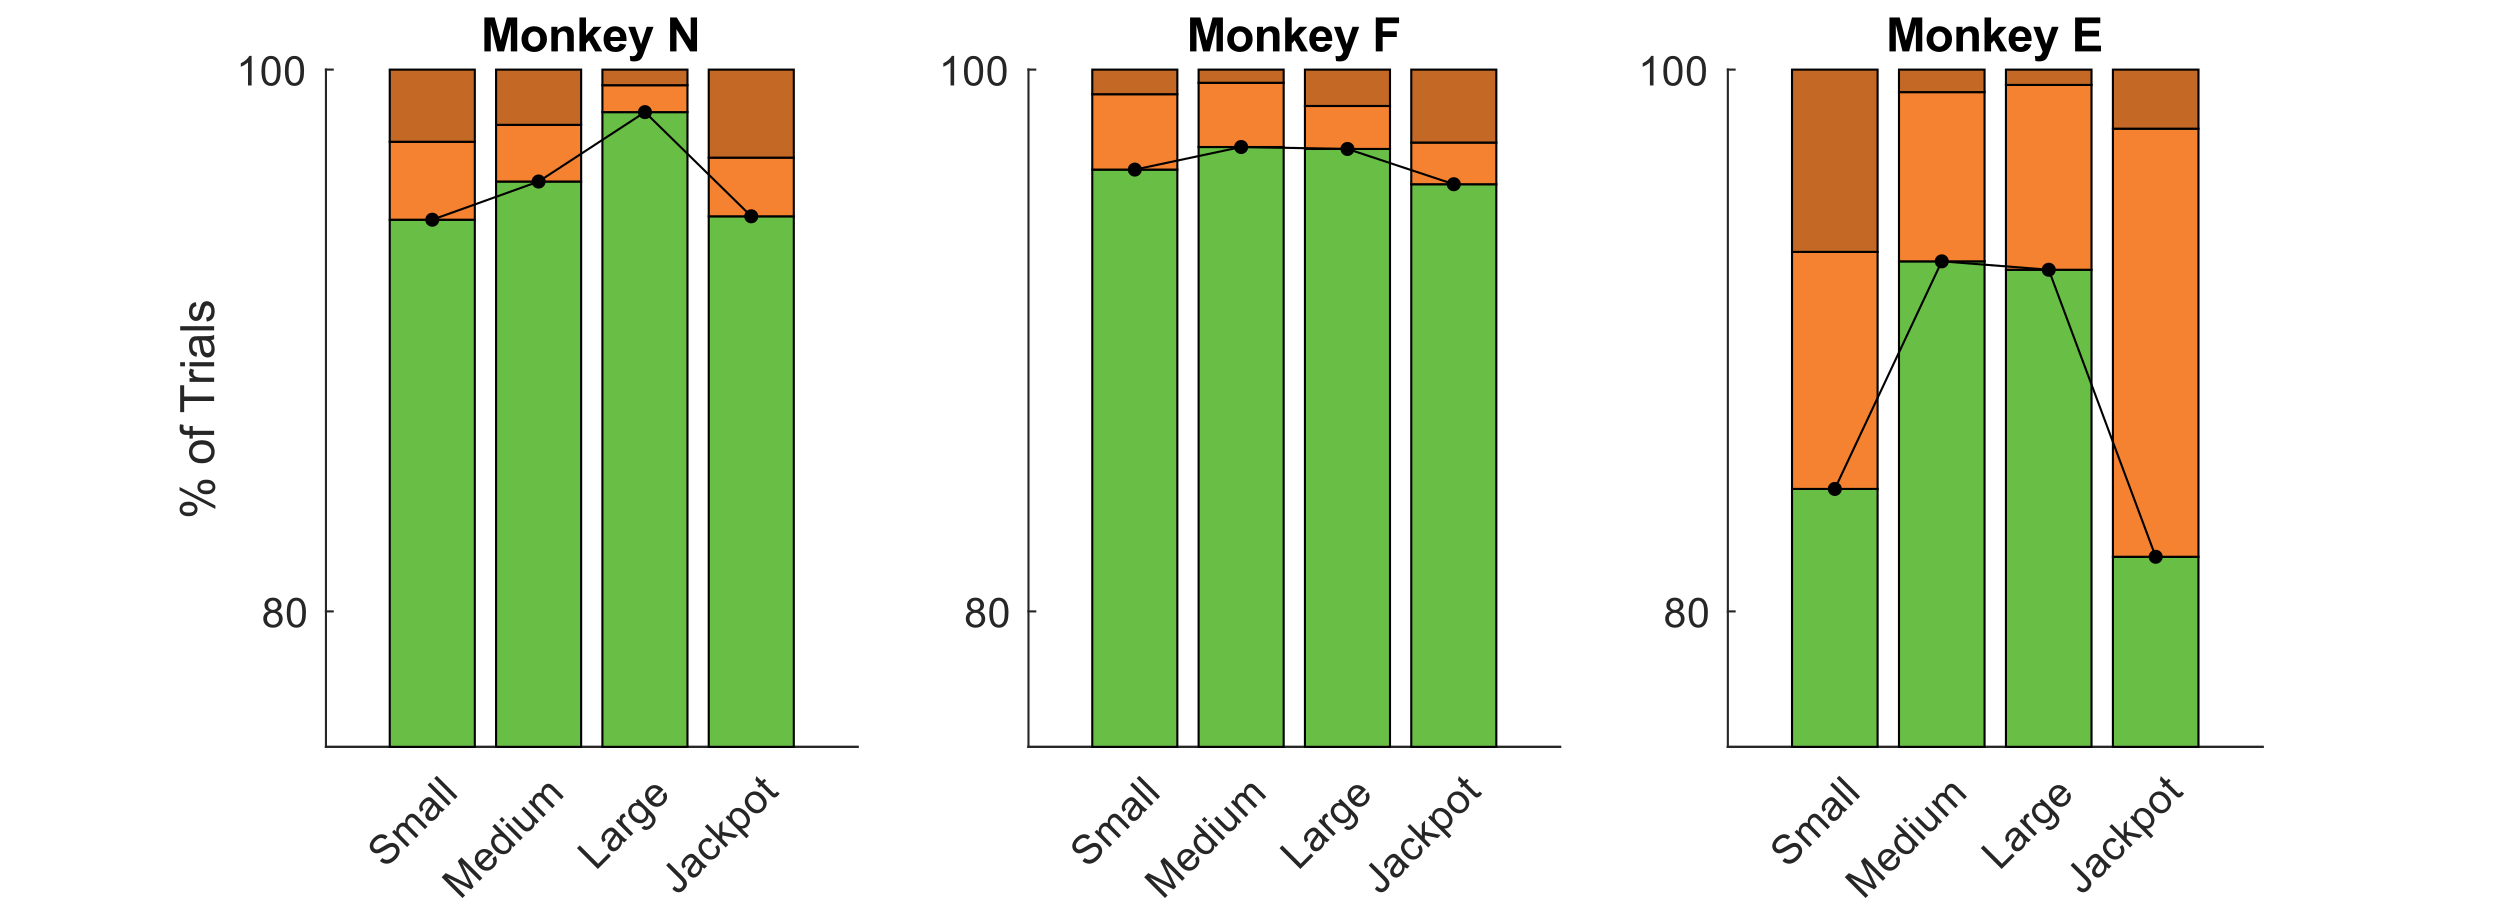 <?xml version="1.0"?>
<!DOCTYPE svg PUBLIC '-//W3C//DTD SVG 1.0//EN'
          'http://www.w3.org/TR/2001/REC-SVG-20010904/DTD/svg10.dtd'>
<svg xmlns:xlink="http://www.w3.org/1999/xlink" style="fill-opacity:1; color-rendering:auto; color-interpolation:auto; text-rendering:auto; stroke:black; stroke-linecap:square; stroke-miterlimit:10; shape-rendering:auto; stroke-opacity:1; fill:black; stroke-dasharray:none; font-weight:normal; stroke-width:1; font-family:'Dialog'; font-style:normal; stroke-linejoin:miter; font-size:12px; stroke-dashoffset:0; image-rendering:auto;" width="790" height="287" xmlns="http://www.w3.org/2000/svg"
><rect width="100%" height="100%" fill="#333333" stroke="none"/><!--Generated by the Batik Graphics2D SVG Generator--><defs id="genericDefs"
  /><g
  ><defs id="defs1"
    ><clipPath clipPathUnits="userSpaceOnUse" id="clipPath1"
      ><path d="M0 0 L790 0 L790 287 L0 287 L0 0 Z"
      /></clipPath
    ></defs
    ><g style="fill:white; stroke:white;"
    ><rect x="0" y="0" width="790" style="clip-path:url(#clipPath1); stroke:none;" height="287"
    /></g
    ><g style="fill:white; text-rendering:optimizeSpeed; color-rendering:optimizeSpeed; image-rendering:optimizeSpeed; shape-rendering:crispEdges; stroke:white; color-interpolation:sRGB;"
    ><rect x="0" width="790" height="287" y="0" style="stroke:none;"
      /><path style="stroke:none;" d="M103 236 L271 236 L271 22 L103 22 Z"
    /></g
    ><g style="fill:rgb(38,38,38); text-rendering:geometricPrecision; image-rendering:optimizeQuality; color-rendering:optimizeQuality; stroke-linejoin:round; stroke:rgb(38,38,38); color-interpolation:linearRGB; stroke-width:0.667;"
    ><line y2="236" style="fill:none;" x1="103" x2="271" y1="236"
      /><line y2="233.86" style="fill:none;" x1="136.6" x2="136.6" y1="236"
      /><line y2="233.86" style="fill:none;" x1="170.2" x2="170.2" y1="236"
      /><line y2="233.86" style="fill:none;" x1="203.8" x2="203.8" y1="236"
      /><line y2="233.86" style="fill:none;" x1="237.4" x2="237.4" y1="236"
    /></g
    ><g transform="translate(136.6,241.333) rotate(-45)" style="font-size:13.333px; fill:rgb(38,38,38); text-rendering:geometricPrecision; image-rendering:optimizeQuality; color-rendering:optimizeQuality; font-family:'Arial'; stroke:rgb(38,38,38); color-interpolation:linearRGB;"
    ><path style="stroke:none;" d="M-33.422 10.016 L-32.25 9.906 Q-32.172 10.609 -31.867 11.055 Q-31.562 11.5 -30.93 11.773 Q-30.297 12.047 -29.5 12.047 Q-28.797 12.047 -28.258 11.844 Q-27.719 11.641 -27.453 11.273 Q-27.188 10.906 -27.188 10.469 Q-27.188 10.031 -27.445 9.703 Q-27.703 9.375 -28.281 9.156 Q-28.656 9.016 -29.938 8.703 Q-31.219 8.391 -31.734 8.125 Q-32.406 7.781 -32.734 7.258 Q-33.062 6.734 -33.062 6.094 Q-33.062 5.391 -32.664 4.781 Q-32.266 4.172 -31.492 3.852 Q-30.719 3.531 -29.781 3.531 Q-28.75 3.531 -27.961 3.867 Q-27.172 4.203 -26.742 4.852 Q-26.312 5.5 -26.281 6.312 L-27.469 6.406 Q-27.562 5.516 -28.109 5.07 Q-28.656 4.625 -29.734 4.625 Q-30.844 4.625 -31.359 5.031 Q-31.875 5.438 -31.875 6.016 Q-31.875 6.516 -31.516 6.844 Q-31.156 7.172 -29.656 7.508 Q-28.156 7.844 -27.594 8.094 Q-26.781 8.469 -26.398 9.047 Q-26.016 9.625 -26.016 10.375 Q-26.016 11.109 -26.438 11.766 Q-26.859 12.422 -27.656 12.789 Q-28.453 13.156 -29.453 13.156 Q-30.719 13.156 -31.57 12.789 Q-32.422 12.422 -32.906 11.68 Q-33.391 10.938 -33.422 10.016 ZM-24.261 13 L-24.261 6.266 L-23.246 6.266 L-23.246 7.203 Q-22.918 6.703 -22.394 6.406 Q-21.871 6.109 -21.199 6.109 Q-20.449 6.109 -19.972 6.422 Q-19.496 6.734 -19.293 7.281 Q-18.496 6.109 -17.214 6.109 Q-16.214 6.109 -15.675 6.664 Q-15.136 7.219 -15.136 8.375 L-15.136 13 L-16.261 13 L-16.261 8.75 Q-16.261 8.062 -16.371 7.766 Q-16.48 7.469 -16.777 7.281 Q-17.074 7.094 -17.464 7.094 Q-18.183 7.094 -18.652 7.57 Q-19.121 8.047 -19.121 9.078 L-19.121 13 L-20.261 13 L-20.261 8.625 Q-20.261 7.859 -20.543 7.477 Q-20.824 7.094 -21.449 7.094 Q-21.933 7.094 -22.339 7.352 Q-22.746 7.609 -22.933 8.094 Q-23.121 8.578 -23.121 9.5 L-23.121 13 L-24.261 13 ZM-8.781 12.172 Q-9.406 12.703 -9.992 12.93 Q-10.578 13.156 -11.25 13.156 Q-12.375 13.156 -12.969 12.609 Q-13.562 12.062 -13.562 11.219 Q-13.562 10.734 -13.336 10.32 Q-13.109 9.906 -12.742 9.656 Q-12.375 9.406 -11.922 9.281 Q-11.594 9.203 -10.906 9.109 Q-9.531 8.953 -8.875 8.719 Q-8.859 8.484 -8.859 8.422 Q-8.859 7.719 -9.188 7.438 Q-9.625 7.047 -10.484 7.047 Q-11.297 7.047 -11.68 7.328 Q-12.062 7.609 -12.25 8.328 L-13.359 8.188 Q-13.219 7.469 -12.867 7.023 Q-12.516 6.578 -11.852 6.344 Q-11.188 6.109 -10.328 6.109 Q-9.453 6.109 -8.914 6.312 Q-8.375 6.516 -8.125 6.82 Q-7.875 7.125 -7.766 7.594 Q-7.719 7.891 -7.719 8.656 L-7.719 10.172 Q-7.719 11.766 -7.641 12.188 Q-7.562 12.609 -7.359 13 L-8.547 13 Q-8.719 12.641 -8.781 12.172 ZM-8.875 9.609 Q-9.5 9.875 -10.734 10.047 Q-11.438 10.156 -11.734 10.281 Q-12.031 10.406 -12.188 10.648 Q-12.344 10.891 -12.344 11.188 Q-12.344 11.641 -12 11.945 Q-11.656 12.25 -10.984 12.25 Q-10.328 12.25 -9.812 11.961 Q-9.297 11.672 -9.047 11.172 Q-8.875 10.797 -8.875 10.031 L-8.875 9.609 ZM-5.799 13 L-5.799 3.688 L-4.659 3.688 L-4.659 13 L-5.799 13 ZM-2.842 13 L-2.842 3.688 L-1.701 3.688 L-1.701 13 L-2.842 13 Z"
    /></g
    ><g transform="translate(170.2,241.333) rotate(-45)" style="font-size:13.333px; fill:rgb(38,38,38); text-rendering:geometricPrecision; image-rendering:optimizeQuality; color-rendering:optimizeQuality; font-family:'Arial'; stroke:rgb(38,38,38); color-interpolation:linearRGB;"
    ><path style="stroke:none;" d="M-47.031 13 L-47.031 3.688 L-45.188 3.688 L-42.984 10.281 Q-42.672 11.203 -42.531 11.656 Q-42.375 11.156 -42.047 10.172 L-39.812 3.688 L-38.156 3.688 L-38.156 13 L-39.344 13 L-39.344 5.219 L-42.047 13 L-43.156 13 L-45.844 5.078 L-45.844 13 L-47.031 13 ZM-31.442 10.828 L-30.254 10.969 Q-30.536 12.016 -31.293 12.586 Q-32.051 13.156 -33.223 13.156 Q-34.708 13.156 -35.575 12.242 Q-36.442 11.328 -36.442 9.688 Q-36.442 7.984 -35.559 7.047 Q-34.676 6.109 -33.286 6.109 Q-31.926 6.109 -31.075 7.031 Q-30.223 7.953 -30.223 9.609 Q-30.223 9.719 -30.223 9.922 L-35.254 9.922 Q-35.192 11.031 -34.629 11.625 Q-34.067 12.219 -33.223 12.219 Q-32.583 12.219 -32.137 11.883 Q-31.692 11.547 -31.442 10.828 ZM-35.192 8.984 L-31.426 8.984 Q-31.504 8.125 -31.864 7.703 Q-32.411 7.047 -33.27 7.047 Q-34.067 7.047 -34.598 7.57 Q-35.129 8.094 -35.192 8.984 ZM-24.272 13 L-24.272 12.156 Q-24.913 13.156 -26.163 13.156 Q-26.96 13.156 -27.64 12.711 Q-28.319 12.266 -28.694 11.469 Q-29.069 10.672 -29.069 9.641 Q-29.069 8.625 -28.726 7.805 Q-28.382 6.984 -27.71 6.547 Q-27.038 6.109 -26.21 6.109 Q-25.601 6.109 -25.124 6.367 Q-24.647 6.625 -24.351 7.031 L-24.351 3.688 L-23.21 3.688 L-23.21 13 L-24.272 13 ZM-27.882 9.641 Q-27.882 10.938 -27.343 11.578 Q-26.804 12.219 -26.054 12.219 Q-25.304 12.219 -24.78 11.602 Q-24.257 10.984 -24.257 9.734 Q-24.257 8.344 -24.788 7.695 Q-25.319 7.047 -26.101 7.047 Q-26.866 7.047 -27.374 7.672 Q-27.882 8.297 -27.882 9.641 ZM-21.244 5.016 L-21.244 3.688 L-20.103 3.688 L-20.103 5.016 L-21.244 5.016 ZM-21.244 13 L-21.244 6.266 L-20.103 6.266 L-20.103 13 L-21.244 13 ZM-13.864 13 L-13.864 12.016 Q-14.661 13.156 -16.005 13.156 Q-16.599 13.156 -17.122 12.922 Q-17.645 12.688 -17.895 12.344 Q-18.145 12 -18.239 11.5 Q-18.317 11.172 -18.317 10.438 L-18.317 6.266 L-17.177 6.266 L-17.177 10 Q-17.177 10.891 -17.099 11.203 Q-16.989 11.656 -16.645 11.914 Q-16.302 12.172 -15.786 12.172 Q-15.27 12.172 -14.817 11.906 Q-14.364 11.641 -14.177 11.188 Q-13.989 10.734 -13.989 9.875 L-13.989 6.266 L-12.848 6.266 L-12.848 13 L-13.864 13 ZM-10.882 13 L-10.882 6.266 L-9.867 6.266 L-9.867 7.203 Q-9.539 6.703 -9.015 6.406 Q-8.492 6.109 -7.82 6.109 Q-7.07 6.109 -6.593 6.422 Q-6.117 6.734 -5.913 7.281 Q-5.117 6.109 -3.835 6.109 Q-2.835 6.109 -2.296 6.664 Q-1.757 7.219 -1.757 8.375 L-1.757 13 L-2.882 13 L-2.882 8.75 Q-2.882 8.062 -2.992 7.766 Q-3.101 7.469 -3.398 7.281 Q-3.695 7.094 -4.085 7.094 Q-4.804 7.094 -5.273 7.57 Q-5.742 8.047 -5.742 9.078 L-5.742 13 L-6.882 13 L-6.882 8.625 Q-6.882 7.859 -7.163 7.477 Q-7.445 7.094 -8.07 7.094 Q-8.554 7.094 -8.96 7.352 Q-9.367 7.609 -9.554 8.094 Q-9.742 8.578 -9.742 9.5 L-9.742 13 L-10.882 13 Z"
    /></g
    ><g transform="translate(203.8,241.333) rotate(-45)" style="font-size:13.333px; fill:rgb(38,38,38); text-rendering:geometricPrecision; image-rendering:optimizeQuality; color-rendering:optimizeQuality; font-family:'Arial'; stroke:rgb(38,38,38); color-interpolation:linearRGB;"
    ><path style="stroke:none;" d="M-34.047 13 L-34.047 3.688 L-32.812 3.688 L-32.812 11.906 L-28.234 11.906 L-28.234 13 L-34.047 13 ZM-22.346 12.172 Q-22.971 12.703 -23.557 12.93 Q-24.143 13.156 -24.815 13.156 Q-25.94 13.156 -26.534 12.609 Q-27.128 12.062 -27.128 11.219 Q-27.128 10.734 -26.901 10.32 Q-26.674 9.906 -26.307 9.656 Q-25.94 9.406 -25.487 9.281 Q-25.159 9.203 -24.471 9.109 Q-23.096 8.953 -22.44 8.719 Q-22.424 8.484 -22.424 8.422 Q-22.424 7.719 -22.753 7.438 Q-23.19 7.047 -24.049 7.047 Q-24.862 7.047 -25.245 7.328 Q-25.628 7.609 -25.815 8.328 L-26.924 8.188 Q-26.784 7.469 -26.432 7.023 Q-26.081 6.578 -25.416 6.344 Q-24.753 6.109 -23.893 6.109 Q-23.018 6.109 -22.479 6.312 Q-21.94 6.516 -21.69 6.82 Q-21.44 7.125 -21.331 7.594 Q-21.284 7.891 -21.284 8.656 L-21.284 10.172 Q-21.284 11.766 -21.206 12.188 Q-21.128 12.609 -20.924 13 L-22.112 13 Q-22.284 12.641 -22.346 12.172 ZM-22.44 9.609 Q-23.065 9.875 -24.299 10.047 Q-25.003 10.156 -25.299 10.281 Q-25.596 10.406 -25.753 10.648 Q-25.909 10.891 -25.909 11.188 Q-25.909 11.641 -25.565 11.945 Q-25.221 12.25 -24.549 12.25 Q-23.893 12.25 -23.378 11.961 Q-22.862 11.672 -22.612 11.172 Q-22.44 10.797 -22.44 10.031 L-22.44 9.609 ZM-19.349 13 L-19.349 6.266 L-18.317 6.266 L-18.317 7.281 Q-17.927 6.562 -17.591 6.336 Q-17.255 6.109 -16.864 6.109 Q-16.286 6.109 -15.692 6.469 L-16.083 7.531 Q-16.505 7.281 -16.911 7.281 Q-17.286 7.281 -17.591 7.508 Q-17.896 7.734 -18.021 8.141 Q-18.208 8.75 -18.208 9.469 L-18.208 13 L-19.349 13 ZM-15.119 13.562 L-13.994 13.719 Q-13.931 14.234 -13.619 14.469 Q-13.181 14.797 -12.447 14.797 Q-11.665 14.797 -11.228 14.477 Q-10.79 14.156 -10.65 13.578 Q-10.556 13.234 -10.556 12.125 Q-11.306 13 -12.431 13 Q-13.822 13 -14.58 12 Q-15.337 11 -15.337 9.594 Q-15.337 8.625 -14.986 7.812 Q-14.634 7 -13.978 6.555 Q-13.322 6.109 -12.415 6.109 Q-11.228 6.109 -10.447 7.078 L-10.447 6.266 L-9.4 6.266 L-9.4 12.078 Q-9.4 13.656 -9.72 14.312 Q-10.04 14.969 -10.736 15.352 Q-11.431 15.734 -12.447 15.734 Q-13.65 15.734 -14.392 15.195 Q-15.134 14.656 -15.119 13.562 ZM-14.165 9.516 Q-14.165 10.828 -13.642 11.438 Q-13.119 12.047 -12.322 12.047 Q-11.525 12.047 -10.994 11.445 Q-10.462 10.844 -10.462 9.547 Q-10.462 8.312 -11.009 7.68 Q-11.556 7.047 -12.337 7.047 Q-13.103 7.047 -13.634 7.672 Q-14.165 8.297 -14.165 9.516 ZM-2.887 10.828 L-1.699 10.969 Q-1.98 12.016 -2.738 12.586 Q-3.496 13.156 -4.668 13.156 Q-6.152 13.156 -7.02 12.242 Q-7.887 11.328 -7.887 9.688 Q-7.887 7.984 -7.004 7.047 Q-6.121 6.109 -4.731 6.109 Q-3.371 6.109 -2.52 7.031 Q-1.668 7.953 -1.668 9.609 Q-1.668 9.719 -1.668 9.922 L-6.699 9.922 Q-6.637 11.031 -6.074 11.625 Q-5.512 12.219 -4.668 12.219 Q-4.027 12.219 -3.582 11.883 Q-3.137 11.547 -2.887 10.828 ZM-6.637 8.984 L-2.871 8.984 Q-2.949 8.125 -3.309 7.703 Q-3.856 7.047 -4.715 7.047 Q-5.512 7.047 -6.043 7.57 Q-6.574 8.094 -6.637 8.984 Z"
    /></g
    ><g transform="translate(237.4,241.333) rotate(-45)" style="font-size:13.333px; fill:rgb(38,38,38); text-rendering:geometricPrecision; image-rendering:optimizeQuality; color-rendering:optimizeQuality; font-family:'Arial'; stroke:rgb(38,38,38); color-interpolation:linearRGB;"
    ><path style="stroke:none;" d="M-45.625 10.359 L-44.516 10.203 Q-44.469 11.266 -44.117 11.664 Q-43.766 12.062 -43.125 12.062 Q-42.672 12.062 -42.336 11.852 Q-42 11.641 -41.867 11.273 Q-41.734 10.906 -41.734 10.109 L-41.734 3.688 L-40.516 3.688 L-40.516 10.031 Q-40.516 11.203 -40.797 11.844 Q-41.078 12.484 -41.688 12.82 Q-42.297 13.156 -43.125 13.156 Q-44.344 13.156 -45 12.453 Q-45.656 11.75 -45.625 10.359 ZM-34.094 12.172 Q-34.719 12.703 -35.305 12.93 Q-35.891 13.156 -36.562 13.156 Q-37.688 13.156 -38.281 12.609 Q-38.875 12.062 -38.875 11.219 Q-38.875 10.734 -38.648 10.32 Q-38.422 9.906 -38.055 9.656 Q-37.688 9.406 -37.234 9.281 Q-36.906 9.203 -36.219 9.109 Q-34.844 8.953 -34.188 8.719 Q-34.172 8.484 -34.172 8.422 Q-34.172 7.719 -34.5 7.438 Q-34.938 7.047 -35.797 7.047 Q-36.609 7.047 -36.992 7.328 Q-37.375 7.609 -37.562 8.328 L-38.672 8.188 Q-38.531 7.469 -38.18 7.023 Q-37.828 6.578 -37.164 6.344 Q-36.5 6.109 -35.641 6.109 Q-34.766 6.109 -34.227 6.312 Q-33.688 6.516 -33.438 6.82 Q-33.188 7.125 -33.078 7.594 Q-33.031 7.891 -33.031 8.656 L-33.031 10.172 Q-33.031 11.766 -32.953 12.188 Q-32.875 12.609 -32.672 13 L-33.859 13 Q-34.031 12.641 -34.094 12.172 ZM-34.188 9.609 Q-34.812 9.875 -36.047 10.047 Q-36.75 10.156 -37.047 10.281 Q-37.344 10.406 -37.5 10.648 Q-37.656 10.891 -37.656 11.188 Q-37.656 11.641 -37.312 11.945 Q-36.969 12.25 -36.297 12.25 Q-35.641 12.25 -35.125 11.961 Q-34.609 11.672 -34.359 11.172 Q-34.188 10.797 -34.188 10.031 L-34.188 9.609 ZM-26.69 10.531 L-25.565 10.672 Q-25.737 11.844 -26.503 12.5 Q-27.268 13.156 -28.362 13.156 Q-29.753 13.156 -30.588 12.25 Q-31.424 11.344 -31.424 9.656 Q-31.424 8.562 -31.065 7.742 Q-30.706 6.922 -29.971 6.516 Q-29.237 6.109 -28.362 6.109 Q-27.268 6.109 -26.565 6.664 Q-25.862 7.219 -25.674 8.234 L-26.784 8.406 Q-26.94 7.734 -27.338 7.391 Q-27.737 7.047 -28.315 7.047 Q-29.174 7.047 -29.713 7.664 Q-30.253 8.281 -30.253 9.625 Q-30.253 10.984 -29.737 11.602 Q-29.221 12.219 -28.378 12.219 Q-27.706 12.219 -27.253 11.805 Q-26.799 11.391 -26.69 10.531 ZM-24.424 13 L-24.424 3.688 L-23.284 3.688 L-23.284 9 L-20.581 6.266 L-19.096 6.266 L-21.674 8.766 L-18.831 13 L-20.237 13 L-22.471 9.547 L-23.284 10.328 L-23.284 13 L-24.424 13 ZM-17.768 15.578 L-17.768 6.266 L-16.737 6.266 L-16.737 7.141 Q-16.362 6.625 -15.901 6.367 Q-15.44 6.109 -14.768 6.109 Q-13.909 6.109 -13.252 6.555 Q-12.596 7 -12.26 7.805 Q-11.924 8.609 -11.924 9.578 Q-11.924 10.609 -12.291 11.438 Q-12.659 12.266 -13.37 12.711 Q-14.081 13.156 -14.862 13.156 Q-15.424 13.156 -15.877 12.914 Q-16.331 12.672 -16.628 12.297 L-16.628 15.578 L-17.768 15.578 ZM-16.737 9.672 Q-16.737 10.969 -16.206 11.594 Q-15.674 12.219 -14.94 12.219 Q-14.174 12.219 -13.627 11.57 Q-13.081 10.922 -13.081 9.578 Q-13.081 8.281 -13.612 7.641 Q-14.143 7 -14.877 7 Q-15.612 7 -16.174 7.68 Q-16.737 8.359 -16.737 9.672 ZM-10.786 9.625 Q-10.786 7.75 -9.755 6.859 Q-8.88 6.109 -7.63 6.109 Q-6.239 6.109 -5.356 7.016 Q-4.474 7.922 -4.474 9.531 Q-4.474 10.828 -4.864 11.578 Q-5.255 12.328 -6.005 12.742 Q-6.755 13.156 -7.63 13.156 Q-9.052 13.156 -9.919 12.25 Q-10.786 11.344 -10.786 9.625 ZM-9.614 9.625 Q-9.614 10.922 -9.052 11.57 Q-8.489 12.219 -7.63 12.219 Q-6.786 12.219 -6.216 11.57 Q-5.646 10.922 -5.646 9.594 Q-5.646 8.344 -6.216 7.695 Q-6.786 7.047 -7.63 7.047 Q-8.489 7.047 -9.052 7.688 Q-9.614 8.328 -9.614 9.625 ZM-0.461 11.984 L-0.304 12.984 Q-0.789 13.094 -1.164 13.094 Q-1.789 13.094 -2.132 12.891 Q-2.476 12.688 -2.617 12.367 Q-2.757 12.047 -2.757 11.031 L-2.757 7.141 L-3.586 7.141 L-3.586 6.266 L-2.757 6.266 L-2.757 4.594 L-1.617 3.906 L-1.617 6.266 L-0.461 6.266 L-0.461 7.141 L-1.617 7.141 L-1.617 11.094 Q-1.617 11.578 -1.554 11.719 Q-1.492 11.859 -1.359 11.938 Q-1.226 12.016 -0.976 12.016 Q-0.773 12.016 -0.461 11.984 Z"
    /></g
    ><g style="fill:rgb(38,38,38); text-rendering:geometricPrecision; image-rendering:optimizeQuality; color-rendering:optimizeQuality; stroke-linejoin:round; stroke:rgb(38,38,38); color-interpolation:linearRGB; stroke-width:0.667;"
    ><line y2="22" style="fill:none;" x1="103" x2="103" y1="236"
      /><line y2="193.2" style="fill:none;" x1="103" x2="105.14" y1="193.2"
      /><line y2="22" style="fill:none;" x1="103" x2="105.14" y1="22"
    /></g
    ><g transform="translate(97.667,193.2)" style="font-size:13.333px; fill:rgb(38,38,38); text-rendering:geometricPrecision; image-rendering:optimizeQuality; color-rendering:optimizeQuality; font-family:'Arial'; stroke:rgb(38,38,38); color-interpolation:linearRGB;"
    ><path style="stroke:none;" d="M-12.703 -0.047 Q-13.406 -0.312 -13.75 -0.789 Q-14.094 -1.266 -14.094 -1.938 Q-14.094 -2.953 -13.367 -3.648 Q-12.641 -4.344 -11.422 -4.344 Q-10.203 -4.344 -9.461 -3.633 Q-8.719 -2.922 -8.719 -1.906 Q-8.719 -1.266 -9.062 -0.789 Q-9.406 -0.312 -10.094 -0.047 Q-9.234 0.234 -8.789 0.859 Q-8.344 1.484 -8.344 2.344 Q-8.344 3.531 -9.188 4.344 Q-10.031 5.156 -11.406 5.156 Q-12.781 5.156 -13.625 4.344 Q-14.469 3.531 -14.469 2.312 Q-14.469 1.406 -14.008 0.789 Q-13.547 0.172 -12.703 -0.047 ZM-12.938 -1.984 Q-12.938 -1.328 -12.508 -0.906 Q-12.078 -0.484 -11.406 -0.484 Q-10.734 -0.484 -10.312 -0.898 Q-9.891 -1.312 -9.891 -1.922 Q-9.891 -2.547 -10.328 -2.977 Q-10.766 -3.406 -11.406 -3.406 Q-12.062 -3.406 -12.5 -2.984 Q-12.938 -2.562 -12.938 -1.984 ZM-13.297 2.312 Q-13.297 2.797 -13.062 3.258 Q-12.828 3.719 -12.375 3.969 Q-11.922 4.219 -11.391 4.219 Q-10.578 4.219 -10.047 3.695 Q-9.516 3.172 -9.516 2.359 Q-9.516 1.531 -10.062 0.992 Q-10.609 0.453 -11.438 0.453 Q-12.234 0.453 -12.766 0.984 Q-13.297 1.516 -13.297 2.312 ZM-7.049 0.406 Q-7.049 -1.234 -6.713 -2.242 Q-6.378 -3.25 -5.706 -3.797 Q-5.034 -4.344 -4.018 -4.344 Q-3.268 -4.344 -2.706 -4.039 Q-2.143 -3.734 -1.776 -3.172 Q-1.409 -2.609 -1.198 -1.789 Q-0.987 -0.969 -0.987 0.406 Q-0.987 2.047 -1.323 3.055 Q-1.659 4.062 -2.331 4.609 Q-3.002 5.156 -4.018 5.156 Q-5.362 5.156 -6.143 4.188 Q-7.049 3.031 -7.049 0.406 ZM-5.878 0.406 Q-5.878 2.703 -5.346 3.461 Q-4.815 4.219 -4.018 4.219 Q-3.237 4.219 -2.698 3.461 Q-2.159 2.703 -2.159 0.406 Q-2.159 -1.891 -2.698 -2.641 Q-3.237 -3.391 -4.034 -3.391 Q-4.815 -3.391 -5.299 -2.734 Q-5.878 -1.875 -5.878 0.406 Z"
    /></g
    ><g transform="translate(97.667,22)" style="font-size:13.333px; fill:rgb(38,38,38); text-rendering:geometricPrecision; image-rendering:optimizeQuality; color-rendering:optimizeQuality; font-family:'Arial'; stroke:rgb(38,38,38); color-interpolation:linearRGB;"
    ><path style="stroke:none;" d="M-18.156 5 L-19.297 5 L-19.297 -2.281 Q-19.719 -1.891 -20.383 -1.492 Q-21.047 -1.094 -21.578 -0.906 L-21.578 -2.016 Q-20.625 -2.453 -19.906 -3.094 Q-19.188 -3.734 -18.891 -4.344 L-18.156 -4.344 L-18.156 5 ZM-15.049 0.406 Q-15.049 -1.234 -14.713 -2.242 Q-14.377 -3.25 -13.706 -3.797 Q-13.034 -4.344 -12.018 -4.344 Q-11.268 -4.344 -10.706 -4.039 Q-10.143 -3.734 -9.776 -3.172 Q-9.409 -2.609 -9.198 -1.789 Q-8.987 -0.969 -8.987 0.406 Q-8.987 2.047 -9.323 3.055 Q-9.659 4.062 -10.331 4.609 Q-11.002 5.156 -12.018 5.156 Q-13.362 5.156 -14.143 4.188 Q-15.049 3.031 -15.049 0.406 ZM-13.877 0.406 Q-13.877 2.703 -13.346 3.461 Q-12.815 4.219 -12.018 4.219 Q-11.237 4.219 -10.698 3.461 Q-10.159 2.703 -10.159 0.406 Q-10.159 -1.891 -10.698 -2.641 Q-11.237 -3.391 -12.034 -3.391 Q-12.815 -3.391 -13.299 -2.734 Q-13.877 -1.875 -13.877 0.406 ZM-7.646 0.406 Q-7.646 -1.234 -7.31 -2.242 Q-6.974 -3.25 -6.302 -3.797 Q-5.63 -4.344 -4.614 -4.344 Q-3.864 -4.344 -3.302 -4.039 Q-2.739 -3.734 -2.372 -3.172 Q-2.005 -2.609 -1.794 -1.789 Q-1.583 -0.969 -1.583 0.406 Q-1.583 2.047 -1.919 3.055 Q-2.255 4.062 -2.927 4.609 Q-3.599 5.156 -4.614 5.156 Q-5.958 5.156 -6.739 4.188 Q-7.646 3.031 -7.646 0.406 ZM-6.474 0.406 Q-6.474 2.703 -5.942 3.461 Q-5.411 4.219 -4.614 4.219 Q-3.833 4.219 -3.294 3.461 Q-2.755 2.703 -2.755 0.406 Q-2.755 -1.891 -3.294 -2.641 Q-3.833 -3.391 -4.63 -3.391 Q-5.411 -3.391 -5.896 -2.734 Q-6.474 -1.875 -6.474 0.406 Z"
    /></g
    ><g transform="translate(70.667,129) rotate(-90)" style="font-size:14.667px; fill:rgb(38,38,38); text-rendering:geometricPrecision; image-rendering:optimizeQuality; color-rendering:optimizeQuality; font-family:'Arial'; stroke:rgb(38,38,38); color-interpolation:linearRGB;"
    ><path style="stroke:none;" d="M-34.125 -11.156 Q-34.125 -12.312 -33.547 -13.117 Q-32.969 -13.922 -31.875 -13.922 Q-30.859 -13.922 -30.195 -13.203 Q-29.531 -12.484 -29.531 -11.078 Q-29.531 -9.719 -30.203 -8.984 Q-30.875 -8.25 -31.859 -8.25 Q-32.828 -8.25 -33.477 -8.969 Q-34.125 -9.688 -34.125 -11.156 ZM-31.828 -13.016 Q-32.328 -13.016 -32.656 -12.586 Q-32.984 -12.156 -32.984 -11.031 Q-32.984 -10 -32.648 -9.578 Q-32.312 -9.156 -31.828 -9.156 Q-31.344 -9.156 -31.016 -9.578 Q-30.688 -10 -30.688 -11.125 Q-30.688 -12.172 -31.016 -12.594 Q-31.344 -13.016 -31.828 -13.016 ZM-31.828 -2.609 L-25.953 -13.922 L-24.891 -13.922 L-30.734 -2.609 L-31.828 -2.609 ZM-27.188 -5.516 Q-27.188 -6.672 -26.609 -7.477 Q-26.031 -8.281 -24.922 -8.281 Q-23.906 -8.281 -23.242 -7.562 Q-22.578 -6.844 -22.578 -5.438 Q-22.578 -4.078 -23.25 -3.344 Q-23.922 -2.609 -24.922 -2.609 Q-25.891 -2.609 -26.539 -3.336 Q-27.188 -4.062 -27.188 -5.516 ZM-24.891 -7.375 Q-25.391 -7.375 -25.711 -6.945 Q-26.031 -6.516 -26.031 -5.391 Q-26.031 -4.359 -25.703 -3.938 Q-25.375 -3.516 -24.891 -3.516 Q-24.391 -3.516 -24.062 -3.938 Q-23.734 -4.359 -23.734 -5.484 Q-23.734 -6.531 -24.062 -6.953 Q-24.391 -7.375 -24.891 -7.375 ZM-17.396 -6.891 Q-17.396 -9.047 -16.193 -10.094 Q-15.193 -10.953 -13.756 -10.953 Q-12.146 -10.953 -11.131 -9.906 Q-10.115 -8.859 -10.115 -7 Q-10.115 -5.5 -10.56 -4.641 Q-11.006 -3.781 -11.873 -3.305 Q-12.74 -2.828 -13.756 -2.828 Q-15.381 -2.828 -16.389 -3.875 Q-17.396 -4.922 -17.396 -6.891 ZM-16.037 -6.891 Q-16.037 -5.391 -15.389 -4.648 Q-14.74 -3.906 -13.756 -3.906 Q-12.771 -3.906 -12.115 -4.656 Q-11.459 -5.406 -11.459 -6.938 Q-11.459 -8.375 -12.115 -9.117 Q-12.771 -9.859 -13.756 -9.859 Q-14.74 -9.859 -15.389 -9.125 Q-16.037 -8.391 -16.037 -6.891 ZM-8.448 -3 L-8.448 -9.75 L-9.604 -9.75 L-9.604 -10.781 L-8.448 -10.781 L-8.448 -11.609 Q-8.448 -12.391 -8.308 -12.766 Q-8.104 -13.281 -7.628 -13.602 Q-7.151 -13.922 -6.292 -13.922 Q-5.729 -13.922 -5.058 -13.781 L-5.261 -12.641 Q-5.667 -12.719 -6.026 -12.719 Q-6.636 -12.719 -6.886 -12.461 Q-7.136 -12.203 -7.136 -11.5 L-7.136 -10.781 L-5.62 -10.781 L-5.62 -9.75 L-7.136 -9.75 L-7.136 -3 L-8.448 -3 ZM2.289 -3 L2.289 -12.469 L-1.242 -12.469 L-1.242 -13.734 L7.258 -13.734 L7.258 -12.469 L3.711 -12.469 L3.711 -3 L2.289 -3 ZM8.32 -3 L8.32 -10.781 L9.508 -10.781 L9.508 -9.594 Q9.961 -10.422 10.351 -10.688 Q10.742 -10.953 11.195 -10.953 Q11.867 -10.953 12.555 -10.531 L12.101 -9.312 Q11.617 -9.594 11.133 -9.594 Q10.695 -9.594 10.351 -9.336 Q10.008 -9.078 9.867 -8.609 Q9.648 -7.906 9.648 -7.078 L9.648 -3 L8.32 -3 ZM13.232 -12.219 L13.232 -13.734 L14.545 -13.734 L14.545 -12.219 L13.232 -12.219 ZM13.232 -3 L13.232 -10.781 L14.545 -10.781 L14.545 -3 L13.232 -3 ZM21.551 -3.953 Q20.816 -3.344 20.145 -3.086 Q19.473 -2.828 18.691 -2.828 Q17.41 -2.828 16.723 -3.453 Q16.035 -4.078 16.035 -5.047 Q16.035 -5.625 16.293 -6.094 Q16.551 -6.562 16.973 -6.852 Q17.395 -7.141 17.926 -7.281 Q18.301 -7.391 19.098 -7.484 Q20.691 -7.672 21.441 -7.938 Q21.457 -8.203 21.457 -8.281 Q21.457 -9.094 21.082 -9.422 Q20.566 -9.859 19.582 -9.859 Q18.645 -9.859 18.199 -9.539 Q17.754 -9.219 17.551 -8.391 L16.254 -8.562 Q16.426 -9.391 16.832 -9.898 Q17.238 -10.406 18.004 -10.68 Q18.77 -10.953 19.77 -10.953 Q20.77 -10.953 21.387 -10.719 Q22.004 -10.484 22.301 -10.133 Q22.598 -9.781 22.707 -9.234 Q22.77 -8.891 22.77 -8.016 L22.77 -6.266 Q22.77 -4.422 22.855 -3.938 Q22.941 -3.453 23.191 -3 L21.816 -3 Q21.613 -3.406 21.551 -3.953 ZM21.441 -6.906 Q20.723 -6.609 19.285 -6.406 Q18.473 -6.281 18.137 -6.141 Q17.801 -6 17.621 -5.719 Q17.441 -5.438 17.441 -5.094 Q17.441 -4.562 17.84 -4.211 Q18.238 -3.859 19.004 -3.859 Q19.77 -3.859 20.363 -4.195 Q20.957 -4.531 21.238 -5.109 Q21.441 -5.547 21.441 -6.422 L21.441 -6.906 ZM24.592 -3 L24.592 -13.734 L25.921 -13.734 L25.921 -3 L24.592 -3 ZM27.364 -5.328 L28.661 -5.531 Q28.77 -4.75 29.27 -4.328 Q29.77 -3.906 30.677 -3.906 Q31.583 -3.906 32.02 -4.273 Q32.458 -4.641 32.458 -5.141 Q32.458 -5.594 32.067 -5.844 Q31.802 -6.031 30.724 -6.297 Q29.27 -6.656 28.716 -6.93 Q28.161 -7.203 27.872 -7.672 Q27.583 -8.141 27.583 -8.719 Q27.583 -9.234 27.817 -9.68 Q28.052 -10.125 28.458 -10.406 Q28.77 -10.641 29.302 -10.797 Q29.833 -10.953 30.442 -10.953 Q31.349 -10.953 32.044 -10.688 Q32.739 -10.422 33.067 -9.977 Q33.395 -9.531 33.52 -8.766 L32.239 -8.594 Q32.145 -9.203 31.724 -9.539 Q31.302 -9.875 30.536 -9.875 Q29.63 -9.875 29.239 -9.57 Q28.849 -9.266 28.849 -8.859 Q28.849 -8.609 29.005 -8.406 Q29.177 -8.188 29.52 -8.047 Q29.708 -7.984 30.677 -7.719 Q32.083 -7.344 32.638 -7.109 Q33.192 -6.875 33.505 -6.414 Q33.817 -5.953 33.817 -5.281 Q33.817 -4.625 33.434 -4.047 Q33.052 -3.469 32.325 -3.148 Q31.599 -2.828 30.677 -2.828 Q29.161 -2.828 28.372 -3.453 Q27.583 -4.078 27.364 -5.328 Z"
    /></g
    ><g transform="translate(187,19.25)" style="font-size:14.667px; text-rendering:geometricPrecision; image-rendering:optimizeQuality; color-rendering:optimizeQuality; font-family:'Arial'; color-interpolation:linearRGB; font-weight:bold;"
    ><path style="stroke:none;" d="M-33.938 -3 L-33.938 -13.734 L-30.688 -13.734 L-28.75 -6.406 L-26.812 -13.734 L-23.562 -13.734 L-23.562 -3 L-25.578 -3 L-25.578 -11.453 L-27.719 -3 L-29.797 -3 L-31.922 -11.453 L-31.922 -3 L-33.938 -3 ZM-22.198 -7 Q-22.198 -8.031 -21.69 -8.984 Q-21.182 -9.938 -20.252 -10.445 Q-19.323 -10.953 -18.182 -10.953 Q-16.416 -10.953 -15.291 -9.805 Q-14.166 -8.656 -14.166 -6.906 Q-14.166 -5.141 -15.307 -3.984 Q-16.448 -2.828 -18.166 -2.828 Q-19.244 -2.828 -20.213 -3.312 Q-21.182 -3.797 -21.69 -4.727 Q-22.198 -5.656 -22.198 -7 ZM-20.088 -6.891 Q-20.088 -5.734 -19.533 -5.117 Q-18.979 -4.5 -18.182 -4.5 Q-17.369 -4.5 -16.823 -5.117 Q-16.276 -5.734 -16.276 -6.906 Q-16.276 -8.047 -16.823 -8.664 Q-17.369 -9.281 -18.182 -9.281 Q-18.979 -9.281 -19.533 -8.664 Q-20.088 -8.047 -20.088 -6.891 ZM-5.682 -3 L-7.745 -3 L-7.745 -6.969 Q-7.745 -8.234 -7.878 -8.602 Q-8.011 -8.969 -8.307 -9.172 Q-8.604 -9.375 -9.026 -9.375 Q-9.557 -9.375 -9.979 -9.086 Q-10.401 -8.797 -10.557 -8.312 Q-10.714 -7.828 -10.714 -6.516 L-10.714 -3 L-12.776 -3 L-12.776 -10.781 L-10.87 -10.781 L-10.87 -9.641 Q-9.854 -10.953 -8.307 -10.953 Q-7.62 -10.953 -7.057 -10.711 Q-6.495 -10.469 -6.206 -10.086 Q-5.917 -9.703 -5.8 -9.219 Q-5.682 -8.734 -5.682 -7.828 L-5.682 -3 ZM-3.886 -3 L-3.886 -13.734 L-1.823 -13.734 L-1.823 -8.047 L0.583 -10.781 L3.114 -10.781 L0.458 -7.938 L3.317 -3 L1.098 -3 L-0.87 -6.5 L-1.823 -5.484 L-1.823 -3 L-3.886 -3 ZM8.843 -5.469 L10.89 -5.125 Q10.499 -4 9.648 -3.414 Q8.796 -2.828 7.515 -2.828 Q5.484 -2.828 4.515 -4.156 Q3.734 -5.219 3.734 -6.828 Q3.734 -8.766 4.75 -9.859 Q5.765 -10.953 7.312 -10.953 Q9.046 -10.953 10.046 -9.805 Q11.046 -8.656 10.999 -6.297 L5.843 -6.297 Q5.875 -5.375 6.351 -4.867 Q6.828 -4.359 7.531 -4.359 Q8.015 -4.359 8.343 -4.625 Q8.671 -4.891 8.843 -5.469 ZM8.968 -7.562 Q8.937 -8.453 8.499 -8.914 Q8.062 -9.375 7.437 -9.375 Q6.765 -9.375 6.312 -8.891 Q5.875 -8.391 5.89 -7.562 L8.968 -7.562 ZM11.526 -10.781 L13.713 -10.781 L15.572 -5.25 L17.385 -10.781 L19.51 -10.781 L16.776 -3.297 L16.276 -1.938 Q16.01 -1.25 15.768 -0.891 Q15.526 -0.531 15.205 -0.312 Q14.885 -0.094 14.416 0.031 Q13.947 0.156 13.369 0.156 Q12.776 0.156 12.197 0.031 L12.01 -1.578 Q12.494 -1.484 12.885 -1.484 Q13.604 -1.484 13.947 -1.906 Q14.291 -2.328 14.479 -2.984 L11.526 -10.781 ZM24.749 -3 L24.749 -13.734 L26.858 -13.734 L31.264 -6.562 L31.264 -13.734 L33.264 -13.734 L33.264 -3 L31.092 -3 L26.764 -10 L26.764 -3 L24.749 -3 Z"
    /></g
    ><g style="stroke-linecap:butt; fill:rgb(38,38,38); text-rendering:geometricPrecision; image-rendering:optimizeQuality; color-rendering:optimizeQuality; stroke-linejoin:round; stroke:rgb(38,38,38); color-interpolation:linearRGB; stroke-width:0.667;"
    ><line y2="236" style="fill:none;" x1="103" x2="271" y1="236"
    /></g
    ><g style="fill:rgb(105,190,70); text-rendering:optimizeSpeed; color-rendering:optimizeSpeed; image-rendering:optimizeSpeed; shape-rendering:crispEdges; stroke:rgb(105,190,70); color-interpolation:sRGB;"
    ><path style="stroke:none;" d="M150.04 236 L150.04 69.429 L123.16 69.429 L123.16 236 ZM183.64 236 L183.64 57.361 L156.76 57.361 L156.76 236 ZM217.24 236 L217.24 35.431 L190.36 35.431 L190.36 236 ZM250.84 236 L250.84 68.354 L223.96 68.354 L223.96 236 Z"
    /></g
    ><g style="text-rendering:geometricPrecision; stroke-width:0.667; color-interpolation:linearRGB; color-rendering:optimizeQuality; stroke-linecap:butt; image-rendering:optimizeQuality;"
    ><path d="M123.16 236 L123.16 69.429 L150.04 69.429 L150.04 236 Z" style="fill:none; fill-rule:evenodd;"
      /><path d="M156.76 236 L156.76 57.361 L183.64 57.361 L183.64 236 Z" style="fill:none; fill-rule:evenodd;"
      /><path d="M190.36 236 L190.36 35.431 L217.24 35.431 L217.24 236 Z" style="fill:none; fill-rule:evenodd;"
      /><path d="M223.96 236 L223.96 68.354 L250.84 68.354 L250.84 236 Z" style="fill:none; fill-rule:evenodd;"
    /></g
    ><g style="fill:rgb(245,130,48); text-rendering:optimizeSpeed; color-rendering:optimizeSpeed; image-rendering:optimizeSpeed; shape-rendering:crispEdges; stroke:rgb(245,130,48); color-interpolation:sRGB;"
    ><path style="stroke:none;" d="M150.04 69.429 L150.04 44.802 L123.16 44.802 L123.16 69.429 ZM183.64 57.361 L183.64 39.451 L156.76 39.451 L156.76 57.361 ZM217.24 35.431 L217.24 26.925 L190.36 26.925 L190.36 35.431 ZM250.84 68.354 L250.84 49.812 L223.96 49.812 L223.96 68.354 Z"
    /></g
    ><g style="text-rendering:geometricPrecision; stroke-width:0.667; color-interpolation:linearRGB; color-rendering:optimizeQuality; stroke-linecap:butt; image-rendering:optimizeQuality;"
    ><path d="M123.16 69.429 L123.16 44.802 L150.04 44.802 L150.04 69.429 Z" style="fill:none; fill-rule:evenodd;"
      /><path d="M156.76 57.361 L156.76 39.451 L183.64 39.451 L183.64 57.361 Z" style="fill:none; fill-rule:evenodd;"
      /><path d="M190.36 35.431 L190.36 26.925 L217.24 26.925 L217.24 35.431 Z" style="fill:none; fill-rule:evenodd;"
      /><path d="M223.96 68.354 L223.96 49.812 L250.84 49.812 L250.84 68.354 Z" style="fill:none; fill-rule:evenodd;"
    /></g
    ><g style="fill:rgb(196,104,38); text-rendering:optimizeSpeed; color-rendering:optimizeSpeed; image-rendering:optimizeSpeed; shape-rendering:crispEdges; stroke:rgb(196,104,38); color-interpolation:sRGB;"
    ><path style="stroke:none;" d="M150.04 44.802 L150.04 22 L123.16 22 L123.16 44.802 ZM183.64 39.451 L183.64 22 L156.76 22 L156.76 39.451 ZM217.24 26.925 L217.24 22 L190.36 22 L190.36 26.925 ZM250.84 49.812 L250.84 22 L223.96 22 L223.96 49.812 Z"
    /></g
    ><g style="text-rendering:geometricPrecision; stroke-width:0.667; color-interpolation:linearRGB; color-rendering:optimizeQuality; stroke-linecap:butt; image-rendering:optimizeQuality;"
    ><path d="M123.16 44.802 L123.16 22 L150.04 22 L150.04 44.802 Z" style="fill:none; fill-rule:evenodd;"
      /><path d="M156.76 39.451 L156.76 22 L183.64 22 L183.64 39.451 Z" style="fill:none; fill-rule:evenodd;"
      /><path d="M190.36 26.925 L190.36 22 L217.24 22 L217.24 26.925 Z" style="fill:none; fill-rule:evenodd;"
      /><path d="M223.96 49.812 L223.96 22 L250.84 22 L250.84 49.812 Z" style="fill:none; fill-rule:evenodd;"
      /><path d="M136.6 69.429 L170.2 57.361 L203.8 35.431 L237.4 68.354" style="fill:none; fill-rule:evenodd; stroke-linejoin:round;"
      /><circle transform="translate(136.6,69.429)" style="stroke:none; stroke-linejoin:round;" r="2.222" cx="0" cy="0"
    /></g
    ><g transform="translate(170.2,57.361)" style="stroke-linecap:butt; text-rendering:geometricPrecision; color-rendering:optimizeQuality; image-rendering:optimizeQuality; stroke-linejoin:round; color-interpolation:linearRGB; stroke-width:0.667;"
    ><circle r="2.222" style="stroke:none;" cx="0" cy="0"
    /></g
    ><g transform="translate(203.8,35.431)" style="stroke-linecap:butt; text-rendering:geometricPrecision; color-rendering:optimizeQuality; image-rendering:optimizeQuality; stroke-linejoin:round; color-interpolation:linearRGB; stroke-width:0.667;"
    ><circle r="2.222" style="stroke:none;" cx="0" cy="0"
    /></g
    ><g transform="translate(237.4,68.354)" style="stroke-linecap:butt; text-rendering:geometricPrecision; color-rendering:optimizeQuality; image-rendering:optimizeQuality; stroke-linejoin:round; color-interpolation:linearRGB; stroke-width:0.667;"
    ><circle r="2.222" style="stroke:none;" cx="0" cy="0"
    /></g
    ><g style="fill:white; text-rendering:optimizeSpeed; color-rendering:optimizeSpeed; image-rendering:optimizeSpeed; shape-rendering:crispEdges; stroke:white; color-interpolation:sRGB;"
    ><path style="stroke:none;" d="M325 236 L493 236 L493 22 L325 22 Z"
    /></g
    ><g style="fill:rgb(38,38,38); text-rendering:geometricPrecision; image-rendering:optimizeQuality; color-rendering:optimizeQuality; stroke-linejoin:round; stroke:rgb(38,38,38); color-interpolation:linearRGB; stroke-width:0.667;"
    ><line y2="236" style="fill:none;" x1="325" x2="493" y1="236"
    /></g
    ><g style="fill:rgb(38,38,38); text-rendering:geometricPrecision; image-rendering:optimizeQuality; color-rendering:optimizeQuality; stroke-linejoin:round; stroke:rgb(38,38,38); color-interpolation:linearRGB; stroke-width:0.667;"
    ><line y2="233.86" style="fill:none;" x1="358.6" x2="358.6" y1="236"
      /><line y2="233.86" style="fill:none;" x1="392.2" x2="392.2" y1="236"
      /><line y2="233.86" style="fill:none;" x1="425.8" x2="425.8" y1="236"
      /><line y2="233.86" style="fill:none;" x1="459.4" x2="459.4" y1="236"
    /></g
    ><g transform="translate(358.6,241.333) rotate(-45)" style="font-size:13.333px; fill:rgb(38,38,38); text-rendering:geometricPrecision; image-rendering:optimizeQuality; color-rendering:optimizeQuality; font-family:'Arial'; stroke:rgb(38,38,38); color-interpolation:linearRGB;"
    ><path style="stroke:none;" d="M-33.422 10.016 L-32.25 9.906 Q-32.172 10.609 -31.867 11.055 Q-31.562 11.5 -30.93 11.773 Q-30.297 12.047 -29.5 12.047 Q-28.797 12.047 -28.258 11.844 Q-27.719 11.641 -27.453 11.273 Q-27.188 10.906 -27.188 10.469 Q-27.188 10.031 -27.445 9.703 Q-27.703 9.375 -28.281 9.156 Q-28.656 9.016 -29.938 8.703 Q-31.219 8.391 -31.734 8.125 Q-32.406 7.781 -32.734 7.258 Q-33.062 6.734 -33.062 6.094 Q-33.062 5.391 -32.664 4.781 Q-32.266 4.172 -31.492 3.852 Q-30.719 3.531 -29.781 3.531 Q-28.75 3.531 -27.961 3.867 Q-27.172 4.203 -26.742 4.852 Q-26.312 5.5 -26.281 6.312 L-27.469 6.406 Q-27.562 5.516 -28.109 5.07 Q-28.656 4.625 -29.734 4.625 Q-30.844 4.625 -31.359 5.031 Q-31.875 5.438 -31.875 6.016 Q-31.875 6.516 -31.516 6.844 Q-31.156 7.172 -29.656 7.508 Q-28.156 7.844 -27.594 8.094 Q-26.781 8.469 -26.398 9.047 Q-26.016 9.625 -26.016 10.375 Q-26.016 11.109 -26.438 11.766 Q-26.859 12.422 -27.656 12.789 Q-28.453 13.156 -29.453 13.156 Q-30.719 13.156 -31.57 12.789 Q-32.422 12.422 -32.906 11.68 Q-33.391 10.938 -33.422 10.016 ZM-24.261 13 L-24.261 6.266 L-23.246 6.266 L-23.246 7.203 Q-22.918 6.703 -22.394 6.406 Q-21.871 6.109 -21.199 6.109 Q-20.449 6.109 -19.972 6.422 Q-19.496 6.734 -19.293 7.281 Q-18.496 6.109 -17.214 6.109 Q-16.214 6.109 -15.675 6.664 Q-15.136 7.219 -15.136 8.375 L-15.136 13 L-16.261 13 L-16.261 8.75 Q-16.261 8.062 -16.371 7.766 Q-16.48 7.469 -16.777 7.281 Q-17.074 7.094 -17.464 7.094 Q-18.183 7.094 -18.652 7.57 Q-19.121 8.047 -19.121 9.078 L-19.121 13 L-20.261 13 L-20.261 8.625 Q-20.261 7.859 -20.543 7.477 Q-20.824 7.094 -21.449 7.094 Q-21.933 7.094 -22.339 7.352 Q-22.746 7.609 -22.933 8.094 Q-23.121 8.578 -23.121 9.5 L-23.121 13 L-24.261 13 ZM-8.781 12.172 Q-9.406 12.703 -9.992 12.93 Q-10.578 13.156 -11.25 13.156 Q-12.375 13.156 -12.969 12.609 Q-13.562 12.062 -13.562 11.219 Q-13.562 10.734 -13.336 10.32 Q-13.109 9.906 -12.742 9.656 Q-12.375 9.406 -11.922 9.281 Q-11.594 9.203 -10.906 9.109 Q-9.531 8.953 -8.875 8.719 Q-8.859 8.484 -8.859 8.422 Q-8.859 7.719 -9.188 7.438 Q-9.625 7.047 -10.484 7.047 Q-11.297 7.047 -11.68 7.328 Q-12.062 7.609 -12.25 8.328 L-13.359 8.188 Q-13.219 7.469 -12.867 7.023 Q-12.516 6.578 -11.852 6.344 Q-11.188 6.109 -10.328 6.109 Q-9.453 6.109 -8.914 6.312 Q-8.375 6.516 -8.125 6.82 Q-7.875 7.125 -7.766 7.594 Q-7.719 7.891 -7.719 8.656 L-7.719 10.172 Q-7.719 11.766 -7.641 12.188 Q-7.562 12.609 -7.359 13 L-8.547 13 Q-8.719 12.641 -8.781 12.172 ZM-8.875 9.609 Q-9.5 9.875 -10.734 10.047 Q-11.438 10.156 -11.734 10.281 Q-12.031 10.406 -12.188 10.648 Q-12.344 10.891 -12.344 11.188 Q-12.344 11.641 -12 11.945 Q-11.656 12.25 -10.984 12.25 Q-10.328 12.25 -9.812 11.961 Q-9.297 11.672 -9.047 11.172 Q-8.875 10.797 -8.875 10.031 L-8.875 9.609 ZM-5.799 13 L-5.799 3.688 L-4.659 3.688 L-4.659 13 L-5.799 13 ZM-2.842 13 L-2.842 3.688 L-1.701 3.688 L-1.701 13 L-2.842 13 Z"
    /></g
    ><g transform="translate(392.2,241.333) rotate(-45)" style="font-size:13.333px; fill:rgb(38,38,38); text-rendering:geometricPrecision; image-rendering:optimizeQuality; color-rendering:optimizeQuality; font-family:'Arial'; stroke:rgb(38,38,38); color-interpolation:linearRGB;"
    ><path style="stroke:none;" d="M-47.031 13 L-47.031 3.688 L-45.188 3.688 L-42.984 10.281 Q-42.672 11.203 -42.531 11.656 Q-42.375 11.156 -42.047 10.172 L-39.812 3.688 L-38.156 3.688 L-38.156 13 L-39.344 13 L-39.344 5.219 L-42.047 13 L-43.156 13 L-45.844 5.078 L-45.844 13 L-47.031 13 ZM-31.442 10.828 L-30.254 10.969 Q-30.536 12.016 -31.293 12.586 Q-32.051 13.156 -33.223 13.156 Q-34.708 13.156 -35.575 12.242 Q-36.442 11.328 -36.442 9.688 Q-36.442 7.984 -35.559 7.047 Q-34.676 6.109 -33.286 6.109 Q-31.926 6.109 -31.075 7.031 Q-30.223 7.953 -30.223 9.609 Q-30.223 9.719 -30.223 9.922 L-35.254 9.922 Q-35.192 11.031 -34.629 11.625 Q-34.067 12.219 -33.223 12.219 Q-32.583 12.219 -32.137 11.883 Q-31.692 11.547 -31.442 10.828 ZM-35.192 8.984 L-31.426 8.984 Q-31.504 8.125 -31.864 7.703 Q-32.411 7.047 -33.27 7.047 Q-34.067 7.047 -34.598 7.57 Q-35.129 8.094 -35.192 8.984 ZM-24.272 13 L-24.272 12.156 Q-24.913 13.156 -26.163 13.156 Q-26.96 13.156 -27.64 12.711 Q-28.319 12.266 -28.694 11.469 Q-29.069 10.672 -29.069 9.641 Q-29.069 8.625 -28.726 7.805 Q-28.382 6.984 -27.71 6.547 Q-27.038 6.109 -26.21 6.109 Q-25.601 6.109 -25.124 6.367 Q-24.647 6.625 -24.351 7.031 L-24.351 3.688 L-23.21 3.688 L-23.21 13 L-24.272 13 ZM-27.882 9.641 Q-27.882 10.938 -27.343 11.578 Q-26.804 12.219 -26.054 12.219 Q-25.304 12.219 -24.78 11.602 Q-24.257 10.984 -24.257 9.734 Q-24.257 8.344 -24.788 7.695 Q-25.319 7.047 -26.101 7.047 Q-26.866 7.047 -27.374 7.672 Q-27.882 8.297 -27.882 9.641 ZM-21.244 5.016 L-21.244 3.688 L-20.103 3.688 L-20.103 5.016 L-21.244 5.016 ZM-21.244 13 L-21.244 6.266 L-20.103 6.266 L-20.103 13 L-21.244 13 ZM-13.864 13 L-13.864 12.016 Q-14.661 13.156 -16.005 13.156 Q-16.599 13.156 -17.122 12.922 Q-17.645 12.688 -17.895 12.344 Q-18.145 12 -18.239 11.5 Q-18.317 11.172 -18.317 10.438 L-18.317 6.266 L-17.177 6.266 L-17.177 10 Q-17.177 10.891 -17.099 11.203 Q-16.989 11.656 -16.645 11.914 Q-16.302 12.172 -15.786 12.172 Q-15.27 12.172 -14.817 11.906 Q-14.364 11.641 -14.177 11.188 Q-13.989 10.734 -13.989 9.875 L-13.989 6.266 L-12.848 6.266 L-12.848 13 L-13.864 13 ZM-10.882 13 L-10.882 6.266 L-9.867 6.266 L-9.867 7.203 Q-9.539 6.703 -9.015 6.406 Q-8.492 6.109 -7.82 6.109 Q-7.07 6.109 -6.593 6.422 Q-6.117 6.734 -5.913 7.281 Q-5.117 6.109 -3.835 6.109 Q-2.835 6.109 -2.296 6.664 Q-1.757 7.219 -1.757 8.375 L-1.757 13 L-2.882 13 L-2.882 8.75 Q-2.882 8.062 -2.992 7.766 Q-3.101 7.469 -3.398 7.281 Q-3.695 7.094 -4.085 7.094 Q-4.804 7.094 -5.273 7.57 Q-5.742 8.047 -5.742 9.078 L-5.742 13 L-6.882 13 L-6.882 8.625 Q-6.882 7.859 -7.163 7.477 Q-7.445 7.094 -8.07 7.094 Q-8.554 7.094 -8.96 7.352 Q-9.367 7.609 -9.554 8.094 Q-9.742 8.578 -9.742 9.5 L-9.742 13 L-10.882 13 Z"
    /></g
    ><g transform="translate(425.8,241.333) rotate(-45)" style="font-size:13.333px; fill:rgb(38,38,38); text-rendering:geometricPrecision; image-rendering:optimizeQuality; color-rendering:optimizeQuality; font-family:'Arial'; stroke:rgb(38,38,38); color-interpolation:linearRGB;"
    ><path style="stroke:none;" d="M-34.047 13 L-34.047 3.688 L-32.812 3.688 L-32.812 11.906 L-28.234 11.906 L-28.234 13 L-34.047 13 ZM-22.346 12.172 Q-22.971 12.703 -23.557 12.93 Q-24.143 13.156 -24.815 13.156 Q-25.94 13.156 -26.534 12.609 Q-27.128 12.062 -27.128 11.219 Q-27.128 10.734 -26.901 10.32 Q-26.674 9.906 -26.307 9.656 Q-25.94 9.406 -25.487 9.281 Q-25.159 9.203 -24.471 9.109 Q-23.096 8.953 -22.44 8.719 Q-22.424 8.484 -22.424 8.422 Q-22.424 7.719 -22.753 7.438 Q-23.19 7.047 -24.049 7.047 Q-24.862 7.047 -25.245 7.328 Q-25.628 7.609 -25.815 8.328 L-26.924 8.188 Q-26.784 7.469 -26.432 7.023 Q-26.081 6.578 -25.416 6.344 Q-24.753 6.109 -23.893 6.109 Q-23.018 6.109 -22.479 6.312 Q-21.94 6.516 -21.69 6.82 Q-21.44 7.125 -21.331 7.594 Q-21.284 7.891 -21.284 8.656 L-21.284 10.172 Q-21.284 11.766 -21.206 12.188 Q-21.128 12.609 -20.924 13 L-22.112 13 Q-22.284 12.641 -22.346 12.172 ZM-22.44 9.609 Q-23.065 9.875 -24.299 10.047 Q-25.003 10.156 -25.299 10.281 Q-25.596 10.406 -25.753 10.648 Q-25.909 10.891 -25.909 11.188 Q-25.909 11.641 -25.565 11.945 Q-25.221 12.25 -24.549 12.25 Q-23.893 12.25 -23.378 11.961 Q-22.862 11.672 -22.612 11.172 Q-22.44 10.797 -22.44 10.031 L-22.44 9.609 ZM-19.349 13 L-19.349 6.266 L-18.317 6.266 L-18.317 7.281 Q-17.927 6.562 -17.591 6.336 Q-17.255 6.109 -16.864 6.109 Q-16.286 6.109 -15.692 6.469 L-16.083 7.531 Q-16.505 7.281 -16.911 7.281 Q-17.286 7.281 -17.591 7.508 Q-17.896 7.734 -18.021 8.141 Q-18.208 8.75 -18.208 9.469 L-18.208 13 L-19.349 13 ZM-15.119 13.562 L-13.994 13.719 Q-13.931 14.234 -13.619 14.469 Q-13.181 14.797 -12.447 14.797 Q-11.665 14.797 -11.228 14.477 Q-10.79 14.156 -10.65 13.578 Q-10.556 13.234 -10.556 12.125 Q-11.306 13 -12.431 13 Q-13.822 13 -14.58 12 Q-15.337 11 -15.337 9.594 Q-15.337 8.625 -14.986 7.812 Q-14.634 7 -13.978 6.555 Q-13.322 6.109 -12.415 6.109 Q-11.228 6.109 -10.447 7.078 L-10.447 6.266 L-9.4 6.266 L-9.4 12.078 Q-9.4 13.656 -9.72 14.312 Q-10.04 14.969 -10.736 15.352 Q-11.431 15.734 -12.447 15.734 Q-13.65 15.734 -14.392 15.195 Q-15.134 14.656 -15.119 13.562 ZM-14.165 9.516 Q-14.165 10.828 -13.642 11.438 Q-13.119 12.047 -12.322 12.047 Q-11.525 12.047 -10.994 11.445 Q-10.462 10.844 -10.462 9.547 Q-10.462 8.312 -11.009 7.68 Q-11.556 7.047 -12.337 7.047 Q-13.103 7.047 -13.634 7.672 Q-14.165 8.297 -14.165 9.516 ZM-2.887 10.828 L-1.699 10.969 Q-1.98 12.016 -2.738 12.586 Q-3.496 13.156 -4.668 13.156 Q-6.152 13.156 -7.02 12.242 Q-7.887 11.328 -7.887 9.688 Q-7.887 7.984 -7.004 7.047 Q-6.121 6.109 -4.731 6.109 Q-3.371 6.109 -2.52 7.031 Q-1.668 7.953 -1.668 9.609 Q-1.668 9.719 -1.668 9.922 L-6.699 9.922 Q-6.637 11.031 -6.074 11.625 Q-5.512 12.219 -4.668 12.219 Q-4.027 12.219 -3.582 11.883 Q-3.137 11.547 -2.887 10.828 ZM-6.637 8.984 L-2.871 8.984 Q-2.949 8.125 -3.309 7.703 Q-3.856 7.047 -4.715 7.047 Q-5.512 7.047 -6.043 7.57 Q-6.574 8.094 -6.637 8.984 Z"
    /></g
    ><g transform="translate(459.4,241.333) rotate(-45)" style="font-size:13.333px; fill:rgb(38,38,38); text-rendering:geometricPrecision; image-rendering:optimizeQuality; color-rendering:optimizeQuality; font-family:'Arial'; stroke:rgb(38,38,38); color-interpolation:linearRGB;"
    ><path style="stroke:none;" d="M-45.625 10.359 L-44.516 10.203 Q-44.469 11.266 -44.117 11.664 Q-43.766 12.062 -43.125 12.062 Q-42.672 12.062 -42.336 11.852 Q-42 11.641 -41.867 11.273 Q-41.734 10.906 -41.734 10.109 L-41.734 3.688 L-40.516 3.688 L-40.516 10.031 Q-40.516 11.203 -40.797 11.844 Q-41.078 12.484 -41.688 12.82 Q-42.297 13.156 -43.125 13.156 Q-44.344 13.156 -45 12.453 Q-45.656 11.75 -45.625 10.359 ZM-34.094 12.172 Q-34.719 12.703 -35.305 12.93 Q-35.891 13.156 -36.562 13.156 Q-37.688 13.156 -38.281 12.609 Q-38.875 12.062 -38.875 11.219 Q-38.875 10.734 -38.648 10.32 Q-38.422 9.906 -38.055 9.656 Q-37.688 9.406 -37.234 9.281 Q-36.906 9.203 -36.219 9.109 Q-34.844 8.953 -34.188 8.719 Q-34.172 8.484 -34.172 8.422 Q-34.172 7.719 -34.5 7.438 Q-34.938 7.047 -35.797 7.047 Q-36.609 7.047 -36.992 7.328 Q-37.375 7.609 -37.562 8.328 L-38.672 8.188 Q-38.531 7.469 -38.18 7.023 Q-37.828 6.578 -37.164 6.344 Q-36.5 6.109 -35.641 6.109 Q-34.766 6.109 -34.227 6.312 Q-33.688 6.516 -33.438 6.82 Q-33.188 7.125 -33.078 7.594 Q-33.031 7.891 -33.031 8.656 L-33.031 10.172 Q-33.031 11.766 -32.953 12.188 Q-32.875 12.609 -32.672 13 L-33.859 13 Q-34.031 12.641 -34.094 12.172 ZM-34.188 9.609 Q-34.812 9.875 -36.047 10.047 Q-36.75 10.156 -37.047 10.281 Q-37.344 10.406 -37.5 10.648 Q-37.656 10.891 -37.656 11.188 Q-37.656 11.641 -37.312 11.945 Q-36.969 12.25 -36.297 12.25 Q-35.641 12.25 -35.125 11.961 Q-34.609 11.672 -34.359 11.172 Q-34.188 10.797 -34.188 10.031 L-34.188 9.609 ZM-26.69 10.531 L-25.565 10.672 Q-25.737 11.844 -26.503 12.5 Q-27.268 13.156 -28.362 13.156 Q-29.753 13.156 -30.588 12.25 Q-31.424 11.344 -31.424 9.656 Q-31.424 8.562 -31.065 7.742 Q-30.706 6.922 -29.971 6.516 Q-29.237 6.109 -28.362 6.109 Q-27.268 6.109 -26.565 6.664 Q-25.862 7.219 -25.674 8.234 L-26.784 8.406 Q-26.94 7.734 -27.338 7.391 Q-27.737 7.047 -28.315 7.047 Q-29.174 7.047 -29.713 7.664 Q-30.253 8.281 -30.253 9.625 Q-30.253 10.984 -29.737 11.602 Q-29.221 12.219 -28.378 12.219 Q-27.706 12.219 -27.253 11.805 Q-26.799 11.391 -26.69 10.531 ZM-24.424 13 L-24.424 3.688 L-23.284 3.688 L-23.284 9 L-20.581 6.266 L-19.096 6.266 L-21.674 8.766 L-18.831 13 L-20.237 13 L-22.471 9.547 L-23.284 10.328 L-23.284 13 L-24.424 13 ZM-17.768 15.578 L-17.768 6.266 L-16.737 6.266 L-16.737 7.141 Q-16.362 6.625 -15.901 6.367 Q-15.44 6.109 -14.768 6.109 Q-13.909 6.109 -13.252 6.555 Q-12.596 7 -12.26 7.805 Q-11.924 8.609 -11.924 9.578 Q-11.924 10.609 -12.291 11.438 Q-12.659 12.266 -13.37 12.711 Q-14.081 13.156 -14.862 13.156 Q-15.424 13.156 -15.877 12.914 Q-16.331 12.672 -16.628 12.297 L-16.628 15.578 L-17.768 15.578 ZM-16.737 9.672 Q-16.737 10.969 -16.206 11.594 Q-15.674 12.219 -14.94 12.219 Q-14.174 12.219 -13.627 11.57 Q-13.081 10.922 -13.081 9.578 Q-13.081 8.281 -13.612 7.641 Q-14.143 7 -14.877 7 Q-15.612 7 -16.174 7.68 Q-16.737 8.359 -16.737 9.672 ZM-10.786 9.625 Q-10.786 7.75 -9.755 6.859 Q-8.88 6.109 -7.63 6.109 Q-6.239 6.109 -5.356 7.016 Q-4.474 7.922 -4.474 9.531 Q-4.474 10.828 -4.864 11.578 Q-5.255 12.328 -6.005 12.742 Q-6.755 13.156 -7.63 13.156 Q-9.052 13.156 -9.919 12.25 Q-10.786 11.344 -10.786 9.625 ZM-9.614 9.625 Q-9.614 10.922 -9.052 11.57 Q-8.489 12.219 -7.63 12.219 Q-6.786 12.219 -6.216 11.57 Q-5.646 10.922 -5.646 9.594 Q-5.646 8.344 -6.216 7.695 Q-6.786 7.047 -7.63 7.047 Q-8.489 7.047 -9.052 7.688 Q-9.614 8.328 -9.614 9.625 ZM-0.461 11.984 L-0.304 12.984 Q-0.789 13.094 -1.164 13.094 Q-1.789 13.094 -2.132 12.891 Q-2.476 12.688 -2.617 12.367 Q-2.757 12.047 -2.757 11.031 L-2.757 7.141 L-3.586 7.141 L-3.586 6.266 L-2.757 6.266 L-2.757 4.594 L-1.617 3.906 L-1.617 6.266 L-0.461 6.266 L-0.461 7.141 L-1.617 7.141 L-1.617 11.094 Q-1.617 11.578 -1.554 11.719 Q-1.492 11.859 -1.359 11.938 Q-1.226 12.016 -0.976 12.016 Q-0.773 12.016 -0.461 11.984 Z"
    /></g
    ><g style="fill:rgb(38,38,38); text-rendering:geometricPrecision; image-rendering:optimizeQuality; color-rendering:optimizeQuality; stroke-linejoin:round; stroke:rgb(38,38,38); color-interpolation:linearRGB; stroke-width:0.667;"
    ><line y2="22" style="fill:none;" x1="325" x2="325" y1="236"
      /><line y2="193.2" style="fill:none;" x1="325" x2="327.14" y1="193.2"
      /><line y2="22" style="fill:none;" x1="325" x2="327.14" y1="22"
    /></g
    ><g transform="translate(319.667,193.2)" style="font-size:13.333px; fill:rgb(38,38,38); text-rendering:geometricPrecision; image-rendering:optimizeQuality; color-rendering:optimizeQuality; font-family:'Arial'; stroke:rgb(38,38,38); color-interpolation:linearRGB;"
    ><path style="stroke:none;" d="M-12.703 -0.047 Q-13.406 -0.312 -13.75 -0.789 Q-14.094 -1.266 -14.094 -1.938 Q-14.094 -2.953 -13.367 -3.648 Q-12.641 -4.344 -11.422 -4.344 Q-10.203 -4.344 -9.461 -3.633 Q-8.719 -2.922 -8.719 -1.906 Q-8.719 -1.266 -9.062 -0.789 Q-9.406 -0.312 -10.094 -0.047 Q-9.234 0.234 -8.789 0.859 Q-8.344 1.484 -8.344 2.344 Q-8.344 3.531 -9.188 4.344 Q-10.031 5.156 -11.406 5.156 Q-12.781 5.156 -13.625 4.344 Q-14.469 3.531 -14.469 2.312 Q-14.469 1.406 -14.008 0.789 Q-13.547 0.172 -12.703 -0.047 ZM-12.938 -1.984 Q-12.938 -1.328 -12.508 -0.906 Q-12.078 -0.484 -11.406 -0.484 Q-10.734 -0.484 -10.312 -0.898 Q-9.891 -1.312 -9.891 -1.922 Q-9.891 -2.547 -10.328 -2.977 Q-10.766 -3.406 -11.406 -3.406 Q-12.062 -3.406 -12.5 -2.984 Q-12.938 -2.562 -12.938 -1.984 ZM-13.297 2.312 Q-13.297 2.797 -13.062 3.258 Q-12.828 3.719 -12.375 3.969 Q-11.922 4.219 -11.391 4.219 Q-10.578 4.219 -10.047 3.695 Q-9.516 3.172 -9.516 2.359 Q-9.516 1.531 -10.062 0.992 Q-10.609 0.453 -11.438 0.453 Q-12.234 0.453 -12.766 0.984 Q-13.297 1.516 -13.297 2.312 ZM-7.049 0.406 Q-7.049 -1.234 -6.713 -2.242 Q-6.378 -3.25 -5.706 -3.797 Q-5.034 -4.344 -4.018 -4.344 Q-3.268 -4.344 -2.706 -4.039 Q-2.143 -3.734 -1.776 -3.172 Q-1.409 -2.609 -1.198 -1.789 Q-0.987 -0.969 -0.987 0.406 Q-0.987 2.047 -1.323 3.055 Q-1.659 4.062 -2.331 4.609 Q-3.002 5.156 -4.018 5.156 Q-5.362 5.156 -6.143 4.188 Q-7.049 3.031 -7.049 0.406 ZM-5.878 0.406 Q-5.878 2.703 -5.346 3.461 Q-4.815 4.219 -4.018 4.219 Q-3.237 4.219 -2.698 3.461 Q-2.159 2.703 -2.159 0.406 Q-2.159 -1.891 -2.698 -2.641 Q-3.237 -3.391 -4.034 -3.391 Q-4.815 -3.391 -5.299 -2.734 Q-5.878 -1.875 -5.878 0.406 Z"
    /></g
    ><g transform="translate(319.667,22)" style="font-size:13.333px; fill:rgb(38,38,38); text-rendering:geometricPrecision; image-rendering:optimizeQuality; color-rendering:optimizeQuality; font-family:'Arial'; stroke:rgb(38,38,38); color-interpolation:linearRGB;"
    ><path style="stroke:none;" d="M-18.156 5 L-19.297 5 L-19.297 -2.281 Q-19.719 -1.891 -20.383 -1.492 Q-21.047 -1.094 -21.578 -0.906 L-21.578 -2.016 Q-20.625 -2.453 -19.906 -3.094 Q-19.188 -3.734 -18.891 -4.344 L-18.156 -4.344 L-18.156 5 ZM-15.049 0.406 Q-15.049 -1.234 -14.713 -2.242 Q-14.377 -3.25 -13.706 -3.797 Q-13.034 -4.344 -12.018 -4.344 Q-11.268 -4.344 -10.706 -4.039 Q-10.143 -3.734 -9.776 -3.172 Q-9.409 -2.609 -9.198 -1.789 Q-8.987 -0.969 -8.987 0.406 Q-8.987 2.047 -9.323 3.055 Q-9.659 4.062 -10.331 4.609 Q-11.002 5.156 -12.018 5.156 Q-13.362 5.156 -14.143 4.188 Q-15.049 3.031 -15.049 0.406 ZM-13.877 0.406 Q-13.877 2.703 -13.346 3.461 Q-12.815 4.219 -12.018 4.219 Q-11.237 4.219 -10.698 3.461 Q-10.159 2.703 -10.159 0.406 Q-10.159 -1.891 -10.698 -2.641 Q-11.237 -3.391 -12.034 -3.391 Q-12.815 -3.391 -13.299 -2.734 Q-13.877 -1.875 -13.877 0.406 ZM-7.646 0.406 Q-7.646 -1.234 -7.31 -2.242 Q-6.974 -3.25 -6.302 -3.797 Q-5.63 -4.344 -4.614 -4.344 Q-3.864 -4.344 -3.302 -4.039 Q-2.739 -3.734 -2.372 -3.172 Q-2.005 -2.609 -1.794 -1.789 Q-1.583 -0.969 -1.583 0.406 Q-1.583 2.047 -1.919 3.055 Q-2.255 4.062 -2.927 4.609 Q-3.599 5.156 -4.614 5.156 Q-5.958 5.156 -6.739 4.188 Q-7.646 3.031 -7.646 0.406 ZM-6.474 0.406 Q-6.474 2.703 -5.942 3.461 Q-5.411 4.219 -4.614 4.219 Q-3.833 4.219 -3.294 3.461 Q-2.755 2.703 -2.755 0.406 Q-2.755 -1.891 -3.294 -2.641 Q-3.833 -3.391 -4.63 -3.391 Q-5.411 -3.391 -5.896 -2.734 Q-6.474 -1.875 -6.474 0.406 Z"
    /></g
    ><g transform="translate(409,19.25)" style="font-size:14.667px; text-rendering:geometricPrecision; image-rendering:optimizeQuality; color-rendering:optimizeQuality; font-family:'Arial'; color-interpolation:linearRGB; font-weight:bold;"
    ><path style="stroke:none;" d="M-32.938 -3 L-32.938 -13.734 L-29.688 -13.734 L-27.75 -6.406 L-25.812 -13.734 L-22.562 -13.734 L-22.562 -3 L-24.578 -3 L-24.578 -11.453 L-26.719 -3 L-28.797 -3 L-30.922 -11.453 L-30.922 -3 L-32.938 -3 ZM-21.198 -7 Q-21.198 -8.031 -20.69 -8.984 Q-20.182 -9.938 -19.252 -10.445 Q-18.323 -10.953 -17.182 -10.953 Q-15.416 -10.953 -14.291 -9.805 Q-13.166 -8.656 -13.166 -6.906 Q-13.166 -5.141 -14.307 -3.984 Q-15.447 -2.828 -17.166 -2.828 Q-18.244 -2.828 -19.213 -3.312 Q-20.182 -3.797 -20.69 -4.727 Q-21.198 -5.656 -21.198 -7 ZM-19.088 -6.891 Q-19.088 -5.734 -18.533 -5.117 Q-17.979 -4.5 -17.182 -4.5 Q-16.369 -4.5 -15.822 -5.117 Q-15.276 -5.734 -15.276 -6.906 Q-15.276 -8.047 -15.822 -8.664 Q-16.369 -9.281 -17.182 -9.281 Q-17.979 -9.281 -18.533 -8.664 Q-19.088 -8.047 -19.088 -6.891 ZM-4.682 -3 L-6.745 -3 L-6.745 -6.969 Q-6.745 -8.234 -6.878 -8.602 Q-7.011 -8.969 -7.307 -9.172 Q-7.604 -9.375 -8.026 -9.375 Q-8.557 -9.375 -8.979 -9.086 Q-9.401 -8.797 -9.557 -8.312 Q-9.714 -7.828 -9.714 -6.516 L-9.714 -3 L-11.776 -3 L-11.776 -10.781 L-9.87 -10.781 L-9.87 -9.641 Q-8.854 -10.953 -7.307 -10.953 Q-6.62 -10.953 -6.057 -10.711 Q-5.495 -10.469 -5.206 -10.086 Q-4.917 -9.703 -4.8 -9.219 Q-4.682 -8.734 -4.682 -7.828 L-4.682 -3 ZM-2.886 -3 L-2.886 -13.734 L-0.824 -13.734 L-0.824 -8.047 L1.583 -10.781 L4.114 -10.781 L1.458 -7.938 L4.317 -3 L2.098 -3 L0.13 -6.5 L-0.824 -5.484 L-0.824 -3 L-2.886 -3 ZM9.843 -5.469 L11.89 -5.125 Q11.499 -4 10.648 -3.414 Q9.796 -2.828 8.515 -2.828 Q6.484 -2.828 5.515 -4.156 Q4.734 -5.219 4.734 -6.828 Q4.734 -8.766 5.75 -9.859 Q6.765 -10.953 8.312 -10.953 Q10.046 -10.953 11.046 -9.805 Q12.046 -8.656 11.999 -6.297 L6.843 -6.297 Q6.875 -5.375 7.351 -4.867 Q7.828 -4.359 8.531 -4.359 Q9.015 -4.359 9.343 -4.625 Q9.671 -4.891 9.843 -5.469 ZM9.968 -7.562 Q9.937 -8.453 9.499 -8.914 Q9.062 -9.375 8.437 -9.375 Q7.765 -9.375 7.312 -8.891 Q6.875 -8.391 6.89 -7.562 L9.968 -7.562 ZM12.526 -10.781 L14.713 -10.781 L16.573 -5.25 L18.385 -10.781 L20.51 -10.781 L17.776 -3.297 L17.276 -1.938 Q17.01 -1.25 16.768 -0.891 Q16.526 -0.531 16.205 -0.312 Q15.885 -0.094 15.416 0.031 Q14.947 0.156 14.369 0.156 Q13.776 0.156 13.197 0.031 L13.01 -1.578 Q13.494 -1.484 13.885 -1.484 Q14.604 -1.484 14.947 -1.906 Q15.291 -2.328 15.479 -2.984 L12.526 -10.781 ZM25.749 -3 L25.749 -13.734 L33.108 -13.734 L33.108 -11.922 L27.921 -11.922 L27.921 -9.375 L32.389 -9.375 L32.389 -7.562 L27.921 -7.562 L27.921 -3 L25.749 -3 Z"
    /></g
    ><g style="stroke-linecap:butt; fill:rgb(38,38,38); text-rendering:geometricPrecision; image-rendering:optimizeQuality; color-rendering:optimizeQuality; stroke-linejoin:round; stroke:rgb(38,38,38); color-interpolation:linearRGB; stroke-width:0.667;"
    ><line y2="236" style="fill:none;" x1="325" x2="493" y1="236"
    /></g
    ><g style="fill:rgb(105,190,70); text-rendering:optimizeSpeed; color-rendering:optimizeSpeed; image-rendering:optimizeSpeed; shape-rendering:crispEdges; stroke:rgb(105,190,70); color-interpolation:sRGB;"
    ><path style="stroke:none;" d="M372.04 236 L372.04 53.589 L345.16 53.589 L345.16 236 ZM405.64 236 L405.64 46.457 L378.76 46.457 L378.76 236 ZM439.24 236 L439.24 47.069 L412.36 47.069 L412.36 236 ZM472.84 236 L472.84 58.215 L445.96 58.215 L445.96 236 Z"
    /></g
    ><g style="text-rendering:geometricPrecision; stroke-width:0.667; color-interpolation:linearRGB; color-rendering:optimizeQuality; stroke-linecap:butt; image-rendering:optimizeQuality;"
    ><path d="M345.16 236 L345.16 53.589 L372.04 53.589 L372.04 236 Z" style="fill:none; fill-rule:evenodd;"
      /><path d="M378.76 236 L378.76 46.457 L405.64 46.457 L405.64 236 Z" style="fill:none; fill-rule:evenodd;"
      /><path d="M412.36 236 L412.36 47.069 L439.24 47.069 L439.24 236 Z" style="fill:none; fill-rule:evenodd;"
      /><path d="M445.96 236 L445.96 58.215 L472.84 58.215 L472.84 236 Z" style="fill:none; fill-rule:evenodd;"
    /></g
    ><g style="fill:rgb(245,130,48); text-rendering:optimizeSpeed; color-rendering:optimizeSpeed; image-rendering:optimizeSpeed; shape-rendering:crispEdges; stroke:rgb(245,130,48); color-interpolation:sRGB;"
    ><path style="stroke:none;" d="M372.04 53.589 L372.04 29.768 L345.16 29.768 L345.16 53.589 ZM405.64 46.457 L405.64 26.163 L378.76 26.163 L378.76 46.457 ZM439.24 47.069 L439.24 33.49 L412.36 33.49 L412.36 47.069 ZM472.84 58.215 L472.84 45.046 L445.96 45.046 L445.96 58.215 Z"
    /></g
    ><g style="text-rendering:geometricPrecision; stroke-width:0.667; color-interpolation:linearRGB; color-rendering:optimizeQuality; stroke-linecap:butt; image-rendering:optimizeQuality;"
    ><path d="M345.16 53.589 L345.16 29.768 L372.04 29.768 L372.04 53.589 Z" style="fill:none; fill-rule:evenodd;"
      /><path d="M378.76 46.457 L378.76 26.163 L405.64 26.163 L405.64 46.457 Z" style="fill:none; fill-rule:evenodd;"
      /><path d="M412.36 47.069 L412.36 33.49 L439.24 33.49 L439.24 47.069 Z" style="fill:none; fill-rule:evenodd;"
      /><path d="M445.96 58.215 L445.96 45.046 L472.84 45.046 L472.84 58.215 Z" style="fill:none; fill-rule:evenodd;"
    /></g
    ><g style="fill:rgb(196,104,38); text-rendering:optimizeSpeed; color-rendering:optimizeSpeed; image-rendering:optimizeSpeed; shape-rendering:crispEdges; stroke:rgb(196,104,38); color-interpolation:sRGB;"
    ><path style="stroke:none;" d="M372.04 29.768 L372.04 22 L345.16 22 L345.16 29.768 ZM405.64 26.163 L405.64 22 L378.76 22 L378.76 26.163 ZM439.24 33.49 L439.24 22 L412.36 22 L412.36 33.49 ZM472.84 45.046 L472.84 22 L445.96 22 L445.96 45.046 Z"
    /></g
    ><g style="text-rendering:geometricPrecision; stroke-width:0.667; color-interpolation:linearRGB; color-rendering:optimizeQuality; stroke-linecap:butt; image-rendering:optimizeQuality;"
    ><path d="M345.16 29.768 L345.16 22 L372.04 22 L372.04 29.768 Z" style="fill:none; fill-rule:evenodd;"
      /><path d="M378.76 26.163 L378.76 22 L405.64 22 L405.64 26.163 Z" style="fill:none; fill-rule:evenodd;"
      /><path d="M412.36 33.49 L412.36 22 L439.24 22 L439.24 33.49 Z" style="fill:none; fill-rule:evenodd;"
      /><path d="M445.96 45.046 L445.96 22 L472.84 22 L472.84 45.046 Z" style="fill:none; fill-rule:evenodd;"
      /><path d="M358.6 53.589 L392.2 46.457 L425.8 47.069 L459.4 58.215" style="fill:none; fill-rule:evenodd; stroke-linejoin:round;"
      /><circle transform="translate(358.6,53.589)" style="stroke:none; stroke-linejoin:round;" r="2.222" cx="0" cy="0"
    /></g
    ><g transform="translate(392.2,46.457)" style="stroke-linecap:butt; text-rendering:geometricPrecision; color-rendering:optimizeQuality; image-rendering:optimizeQuality; stroke-linejoin:round; color-interpolation:linearRGB; stroke-width:0.667;"
    ><circle r="2.222" style="stroke:none;" cx="0" cy="0"
    /></g
    ><g transform="translate(425.8,47.069)" style="stroke-linecap:butt; text-rendering:geometricPrecision; color-rendering:optimizeQuality; image-rendering:optimizeQuality; stroke-linejoin:round; color-interpolation:linearRGB; stroke-width:0.667;"
    ><circle r="2.222" style="stroke:none;" cx="0" cy="0"
    /></g
    ><g transform="translate(459.4,58.215)" style="stroke-linecap:butt; text-rendering:geometricPrecision; color-rendering:optimizeQuality; image-rendering:optimizeQuality; stroke-linejoin:round; color-interpolation:linearRGB; stroke-width:0.667;"
    ><circle r="2.222" style="stroke:none;" cx="0" cy="0"
    /></g
    ><g style="fill:white; text-rendering:optimizeSpeed; color-rendering:optimizeSpeed; image-rendering:optimizeSpeed; shape-rendering:crispEdges; stroke:white; color-interpolation:sRGB;"
    ><path style="stroke:none;" d="M546 236 L715 236 L715 22 L546 22 Z"
    /></g
    ><g style="fill:rgb(38,38,38); text-rendering:geometricPrecision; image-rendering:optimizeQuality; color-rendering:optimizeQuality; stroke-linejoin:round; stroke:rgb(38,38,38); color-interpolation:linearRGB; stroke-width:0.667;"
    ><line y2="236" style="fill:none;" x1="546" x2="715" y1="236"
    /></g
    ><g style="fill:rgb(38,38,38); text-rendering:geometricPrecision; image-rendering:optimizeQuality; color-rendering:optimizeQuality; stroke-linejoin:round; stroke:rgb(38,38,38); color-interpolation:linearRGB; stroke-width:0.667;"
    ><line y2="233.86" style="fill:none;" x1="579.8" x2="579.8" y1="236"
      /><line y2="233.86" style="fill:none;" x1="613.6" x2="613.6" y1="236"
      /><line y2="233.86" style="fill:none;" x1="647.4" x2="647.4" y1="236"
      /><line y2="233.86" style="fill:none;" x1="681.2" x2="681.2" y1="236"
    /></g
    ><g transform="translate(579.8,241.333) rotate(-45)" style="font-size:13.333px; fill:rgb(38,38,38); text-rendering:geometricPrecision; image-rendering:optimizeQuality; color-rendering:optimizeQuality; font-family:'Arial'; stroke:rgb(38,38,38); color-interpolation:linearRGB;"
    ><path style="stroke:none;" d="M-33.422 10.016 L-32.25 9.906 Q-32.172 10.609 -31.867 11.055 Q-31.562 11.5 -30.93 11.773 Q-30.297 12.047 -29.5 12.047 Q-28.797 12.047 -28.258 11.844 Q-27.719 11.641 -27.453 11.273 Q-27.188 10.906 -27.188 10.469 Q-27.188 10.031 -27.445 9.703 Q-27.703 9.375 -28.281 9.156 Q-28.656 9.016 -29.938 8.703 Q-31.219 8.391 -31.734 8.125 Q-32.406 7.781 -32.734 7.258 Q-33.062 6.734 -33.062 6.094 Q-33.062 5.391 -32.664 4.781 Q-32.266 4.172 -31.492 3.852 Q-30.719 3.531 -29.781 3.531 Q-28.75 3.531 -27.961 3.867 Q-27.172 4.203 -26.742 4.852 Q-26.312 5.5 -26.281 6.312 L-27.469 6.406 Q-27.562 5.516 -28.109 5.07 Q-28.656 4.625 -29.734 4.625 Q-30.844 4.625 -31.359 5.031 Q-31.875 5.438 -31.875 6.016 Q-31.875 6.516 -31.516 6.844 Q-31.156 7.172 -29.656 7.508 Q-28.156 7.844 -27.594 8.094 Q-26.781 8.469 -26.398 9.047 Q-26.016 9.625 -26.016 10.375 Q-26.016 11.109 -26.438 11.766 Q-26.859 12.422 -27.656 12.789 Q-28.453 13.156 -29.453 13.156 Q-30.719 13.156 -31.57 12.789 Q-32.422 12.422 -32.906 11.68 Q-33.391 10.938 -33.422 10.016 ZM-24.261 13 L-24.261 6.266 L-23.246 6.266 L-23.246 7.203 Q-22.918 6.703 -22.394 6.406 Q-21.871 6.109 -21.199 6.109 Q-20.449 6.109 -19.972 6.422 Q-19.496 6.734 -19.293 7.281 Q-18.496 6.109 -17.214 6.109 Q-16.214 6.109 -15.675 6.664 Q-15.136 7.219 -15.136 8.375 L-15.136 13 L-16.261 13 L-16.261 8.75 Q-16.261 8.062 -16.371 7.766 Q-16.48 7.469 -16.777 7.281 Q-17.074 7.094 -17.464 7.094 Q-18.183 7.094 -18.652 7.57 Q-19.121 8.047 -19.121 9.078 L-19.121 13 L-20.261 13 L-20.261 8.625 Q-20.261 7.859 -20.543 7.477 Q-20.824 7.094 -21.449 7.094 Q-21.933 7.094 -22.339 7.352 Q-22.746 7.609 -22.933 8.094 Q-23.121 8.578 -23.121 9.5 L-23.121 13 L-24.261 13 ZM-8.781 12.172 Q-9.406 12.703 -9.992 12.93 Q-10.578 13.156 -11.25 13.156 Q-12.375 13.156 -12.969 12.609 Q-13.562 12.062 -13.562 11.219 Q-13.562 10.734 -13.336 10.32 Q-13.109 9.906 -12.742 9.656 Q-12.375 9.406 -11.922 9.281 Q-11.594 9.203 -10.906 9.109 Q-9.531 8.953 -8.875 8.719 Q-8.859 8.484 -8.859 8.422 Q-8.859 7.719 -9.188 7.438 Q-9.625 7.047 -10.484 7.047 Q-11.297 7.047 -11.68 7.328 Q-12.062 7.609 -12.25 8.328 L-13.359 8.188 Q-13.219 7.469 -12.867 7.023 Q-12.516 6.578 -11.852 6.344 Q-11.188 6.109 -10.328 6.109 Q-9.453 6.109 -8.914 6.312 Q-8.375 6.516 -8.125 6.82 Q-7.875 7.125 -7.766 7.594 Q-7.719 7.891 -7.719 8.656 L-7.719 10.172 Q-7.719 11.766 -7.641 12.188 Q-7.562 12.609 -7.359 13 L-8.547 13 Q-8.719 12.641 -8.781 12.172 ZM-8.875 9.609 Q-9.5 9.875 -10.734 10.047 Q-11.438 10.156 -11.734 10.281 Q-12.031 10.406 -12.188 10.648 Q-12.344 10.891 -12.344 11.188 Q-12.344 11.641 -12 11.945 Q-11.656 12.25 -10.984 12.25 Q-10.328 12.25 -9.812 11.961 Q-9.297 11.672 -9.047 11.172 Q-8.875 10.797 -8.875 10.031 L-8.875 9.609 ZM-5.799 13 L-5.799 3.688 L-4.659 3.688 L-4.659 13 L-5.799 13 ZM-2.842 13 L-2.842 3.688 L-1.701 3.688 L-1.701 13 L-2.842 13 Z"
    /></g
    ><g transform="translate(613.6,241.333) rotate(-45)" style="font-size:13.333px; fill:rgb(38,38,38); text-rendering:geometricPrecision; image-rendering:optimizeQuality; color-rendering:optimizeQuality; font-family:'Arial'; stroke:rgb(38,38,38); color-interpolation:linearRGB;"
    ><path style="stroke:none;" d="M-47.031 13 L-47.031 3.688 L-45.188 3.688 L-42.984 10.281 Q-42.672 11.203 -42.531 11.656 Q-42.375 11.156 -42.047 10.172 L-39.812 3.688 L-38.156 3.688 L-38.156 13 L-39.344 13 L-39.344 5.219 L-42.047 13 L-43.156 13 L-45.844 5.078 L-45.844 13 L-47.031 13 ZM-31.442 10.828 L-30.254 10.969 Q-30.536 12.016 -31.293 12.586 Q-32.051 13.156 -33.223 13.156 Q-34.708 13.156 -35.575 12.242 Q-36.442 11.328 -36.442 9.688 Q-36.442 7.984 -35.559 7.047 Q-34.676 6.109 -33.286 6.109 Q-31.926 6.109 -31.075 7.031 Q-30.223 7.953 -30.223 9.609 Q-30.223 9.719 -30.223 9.922 L-35.254 9.922 Q-35.192 11.031 -34.629 11.625 Q-34.067 12.219 -33.223 12.219 Q-32.583 12.219 -32.137 11.883 Q-31.692 11.547 -31.442 10.828 ZM-35.192 8.984 L-31.426 8.984 Q-31.504 8.125 -31.864 7.703 Q-32.411 7.047 -33.27 7.047 Q-34.067 7.047 -34.598 7.57 Q-35.129 8.094 -35.192 8.984 ZM-24.272 13 L-24.272 12.156 Q-24.913 13.156 -26.163 13.156 Q-26.96 13.156 -27.64 12.711 Q-28.319 12.266 -28.694 11.469 Q-29.069 10.672 -29.069 9.641 Q-29.069 8.625 -28.726 7.805 Q-28.382 6.984 -27.71 6.547 Q-27.038 6.109 -26.21 6.109 Q-25.601 6.109 -25.124 6.367 Q-24.647 6.625 -24.351 7.031 L-24.351 3.688 L-23.21 3.688 L-23.21 13 L-24.272 13 ZM-27.882 9.641 Q-27.882 10.938 -27.343 11.578 Q-26.804 12.219 -26.054 12.219 Q-25.304 12.219 -24.78 11.602 Q-24.257 10.984 -24.257 9.734 Q-24.257 8.344 -24.788 7.695 Q-25.319 7.047 -26.101 7.047 Q-26.866 7.047 -27.374 7.672 Q-27.882 8.297 -27.882 9.641 ZM-21.244 5.016 L-21.244 3.688 L-20.103 3.688 L-20.103 5.016 L-21.244 5.016 ZM-21.244 13 L-21.244 6.266 L-20.103 6.266 L-20.103 13 L-21.244 13 ZM-13.864 13 L-13.864 12.016 Q-14.661 13.156 -16.005 13.156 Q-16.599 13.156 -17.122 12.922 Q-17.645 12.688 -17.895 12.344 Q-18.145 12 -18.239 11.5 Q-18.317 11.172 -18.317 10.438 L-18.317 6.266 L-17.177 6.266 L-17.177 10 Q-17.177 10.891 -17.099 11.203 Q-16.989 11.656 -16.645 11.914 Q-16.302 12.172 -15.786 12.172 Q-15.27 12.172 -14.817 11.906 Q-14.364 11.641 -14.177 11.188 Q-13.989 10.734 -13.989 9.875 L-13.989 6.266 L-12.848 6.266 L-12.848 13 L-13.864 13 ZM-10.882 13 L-10.882 6.266 L-9.867 6.266 L-9.867 7.203 Q-9.539 6.703 -9.015 6.406 Q-8.492 6.109 -7.82 6.109 Q-7.07 6.109 -6.593 6.422 Q-6.117 6.734 -5.913 7.281 Q-5.117 6.109 -3.835 6.109 Q-2.835 6.109 -2.296 6.664 Q-1.757 7.219 -1.757 8.375 L-1.757 13 L-2.882 13 L-2.882 8.75 Q-2.882 8.062 -2.992 7.766 Q-3.101 7.469 -3.398 7.281 Q-3.695 7.094 -4.085 7.094 Q-4.804 7.094 -5.273 7.57 Q-5.742 8.047 -5.742 9.078 L-5.742 13 L-6.882 13 L-6.882 8.625 Q-6.882 7.859 -7.163 7.477 Q-7.445 7.094 -8.07 7.094 Q-8.554 7.094 -8.96 7.352 Q-9.367 7.609 -9.554 8.094 Q-9.742 8.578 -9.742 9.5 L-9.742 13 L-10.882 13 Z"
    /></g
    ><g transform="translate(647.4,241.333) rotate(-45)" style="font-size:13.333px; fill:rgb(38,38,38); text-rendering:geometricPrecision; image-rendering:optimizeQuality; color-rendering:optimizeQuality; font-family:'Arial'; stroke:rgb(38,38,38); color-interpolation:linearRGB;"
    ><path style="stroke:none;" d="M-34.047 13 L-34.047 3.688 L-32.812 3.688 L-32.812 11.906 L-28.234 11.906 L-28.234 13 L-34.047 13 ZM-22.346 12.172 Q-22.971 12.703 -23.557 12.93 Q-24.143 13.156 -24.815 13.156 Q-25.94 13.156 -26.534 12.609 Q-27.128 12.062 -27.128 11.219 Q-27.128 10.734 -26.901 10.32 Q-26.674 9.906 -26.307 9.656 Q-25.94 9.406 -25.487 9.281 Q-25.159 9.203 -24.471 9.109 Q-23.096 8.953 -22.44 8.719 Q-22.424 8.484 -22.424 8.422 Q-22.424 7.719 -22.753 7.438 Q-23.19 7.047 -24.049 7.047 Q-24.862 7.047 -25.245 7.328 Q-25.628 7.609 -25.815 8.328 L-26.924 8.188 Q-26.784 7.469 -26.432 7.023 Q-26.081 6.578 -25.416 6.344 Q-24.753 6.109 -23.893 6.109 Q-23.018 6.109 -22.479 6.312 Q-21.94 6.516 -21.69 6.82 Q-21.44 7.125 -21.331 7.594 Q-21.284 7.891 -21.284 8.656 L-21.284 10.172 Q-21.284 11.766 -21.206 12.188 Q-21.128 12.609 -20.924 13 L-22.112 13 Q-22.284 12.641 -22.346 12.172 ZM-22.44 9.609 Q-23.065 9.875 -24.299 10.047 Q-25.003 10.156 -25.299 10.281 Q-25.596 10.406 -25.753 10.648 Q-25.909 10.891 -25.909 11.188 Q-25.909 11.641 -25.565 11.945 Q-25.221 12.25 -24.549 12.25 Q-23.893 12.25 -23.378 11.961 Q-22.862 11.672 -22.612 11.172 Q-22.44 10.797 -22.44 10.031 L-22.44 9.609 ZM-19.349 13 L-19.349 6.266 L-18.317 6.266 L-18.317 7.281 Q-17.927 6.562 -17.591 6.336 Q-17.255 6.109 -16.864 6.109 Q-16.286 6.109 -15.692 6.469 L-16.083 7.531 Q-16.505 7.281 -16.911 7.281 Q-17.286 7.281 -17.591 7.508 Q-17.896 7.734 -18.021 8.141 Q-18.208 8.75 -18.208 9.469 L-18.208 13 L-19.349 13 ZM-15.119 13.562 L-13.994 13.719 Q-13.931 14.234 -13.619 14.469 Q-13.181 14.797 -12.447 14.797 Q-11.665 14.797 -11.228 14.477 Q-10.79 14.156 -10.65 13.578 Q-10.556 13.234 -10.556 12.125 Q-11.306 13 -12.431 13 Q-13.822 13 -14.58 12 Q-15.337 11 -15.337 9.594 Q-15.337 8.625 -14.986 7.812 Q-14.634 7 -13.978 6.555 Q-13.322 6.109 -12.415 6.109 Q-11.228 6.109 -10.447 7.078 L-10.447 6.266 L-9.4 6.266 L-9.4 12.078 Q-9.4 13.656 -9.72 14.312 Q-10.04 14.969 -10.736 15.352 Q-11.431 15.734 -12.447 15.734 Q-13.65 15.734 -14.392 15.195 Q-15.134 14.656 -15.119 13.562 ZM-14.165 9.516 Q-14.165 10.828 -13.642 11.438 Q-13.119 12.047 -12.322 12.047 Q-11.525 12.047 -10.994 11.445 Q-10.462 10.844 -10.462 9.547 Q-10.462 8.312 -11.009 7.68 Q-11.556 7.047 -12.337 7.047 Q-13.103 7.047 -13.634 7.672 Q-14.165 8.297 -14.165 9.516 ZM-2.887 10.828 L-1.699 10.969 Q-1.98 12.016 -2.738 12.586 Q-3.496 13.156 -4.668 13.156 Q-6.152 13.156 -7.02 12.242 Q-7.887 11.328 -7.887 9.688 Q-7.887 7.984 -7.004 7.047 Q-6.121 6.109 -4.731 6.109 Q-3.371 6.109 -2.52 7.031 Q-1.668 7.953 -1.668 9.609 Q-1.668 9.719 -1.668 9.922 L-6.699 9.922 Q-6.637 11.031 -6.074 11.625 Q-5.512 12.219 -4.668 12.219 Q-4.027 12.219 -3.582 11.883 Q-3.137 11.547 -2.887 10.828 ZM-6.637 8.984 L-2.871 8.984 Q-2.949 8.125 -3.309 7.703 Q-3.856 7.047 -4.715 7.047 Q-5.512 7.047 -6.043 7.57 Q-6.574 8.094 -6.637 8.984 Z"
    /></g
    ><g transform="translate(681.2,241.333) rotate(-45)" style="font-size:13.333px; fill:rgb(38,38,38); text-rendering:geometricPrecision; image-rendering:optimizeQuality; color-rendering:optimizeQuality; font-family:'Arial'; stroke:rgb(38,38,38); color-interpolation:linearRGB;"
    ><path style="stroke:none;" d="M-45.625 10.359 L-44.516 10.203 Q-44.469 11.266 -44.117 11.664 Q-43.766 12.062 -43.125 12.062 Q-42.672 12.062 -42.336 11.852 Q-42 11.641 -41.867 11.273 Q-41.734 10.906 -41.734 10.109 L-41.734 3.688 L-40.516 3.688 L-40.516 10.031 Q-40.516 11.203 -40.797 11.844 Q-41.078 12.484 -41.688 12.82 Q-42.297 13.156 -43.125 13.156 Q-44.344 13.156 -45 12.453 Q-45.656 11.75 -45.625 10.359 ZM-34.094 12.172 Q-34.719 12.703 -35.305 12.93 Q-35.891 13.156 -36.562 13.156 Q-37.688 13.156 -38.281 12.609 Q-38.875 12.062 -38.875 11.219 Q-38.875 10.734 -38.648 10.32 Q-38.422 9.906 -38.055 9.656 Q-37.688 9.406 -37.234 9.281 Q-36.906 9.203 -36.219 9.109 Q-34.844 8.953 -34.188 8.719 Q-34.172 8.484 -34.172 8.422 Q-34.172 7.719 -34.5 7.438 Q-34.938 7.047 -35.797 7.047 Q-36.609 7.047 -36.992 7.328 Q-37.375 7.609 -37.562 8.328 L-38.672 8.188 Q-38.531 7.469 -38.18 7.023 Q-37.828 6.578 -37.164 6.344 Q-36.5 6.109 -35.641 6.109 Q-34.766 6.109 -34.227 6.312 Q-33.688 6.516 -33.438 6.82 Q-33.188 7.125 -33.078 7.594 Q-33.031 7.891 -33.031 8.656 L-33.031 10.172 Q-33.031 11.766 -32.953 12.188 Q-32.875 12.609 -32.672 13 L-33.859 13 Q-34.031 12.641 -34.094 12.172 ZM-34.188 9.609 Q-34.812 9.875 -36.047 10.047 Q-36.75 10.156 -37.047 10.281 Q-37.344 10.406 -37.5 10.648 Q-37.656 10.891 -37.656 11.188 Q-37.656 11.641 -37.312 11.945 Q-36.969 12.25 -36.297 12.25 Q-35.641 12.25 -35.125 11.961 Q-34.609 11.672 -34.359 11.172 Q-34.188 10.797 -34.188 10.031 L-34.188 9.609 ZM-26.69 10.531 L-25.565 10.672 Q-25.737 11.844 -26.503 12.5 Q-27.268 13.156 -28.362 13.156 Q-29.753 13.156 -30.588 12.25 Q-31.424 11.344 -31.424 9.656 Q-31.424 8.562 -31.065 7.742 Q-30.706 6.922 -29.971 6.516 Q-29.237 6.109 -28.362 6.109 Q-27.268 6.109 -26.565 6.664 Q-25.862 7.219 -25.674 8.234 L-26.784 8.406 Q-26.94 7.734 -27.338 7.391 Q-27.737 7.047 -28.315 7.047 Q-29.174 7.047 -29.713 7.664 Q-30.253 8.281 -30.253 9.625 Q-30.253 10.984 -29.737 11.602 Q-29.221 12.219 -28.378 12.219 Q-27.706 12.219 -27.253 11.805 Q-26.799 11.391 -26.69 10.531 ZM-24.424 13 L-24.424 3.688 L-23.284 3.688 L-23.284 9 L-20.581 6.266 L-19.096 6.266 L-21.674 8.766 L-18.831 13 L-20.237 13 L-22.471 9.547 L-23.284 10.328 L-23.284 13 L-24.424 13 ZM-17.768 15.578 L-17.768 6.266 L-16.737 6.266 L-16.737 7.141 Q-16.362 6.625 -15.901 6.367 Q-15.44 6.109 -14.768 6.109 Q-13.909 6.109 -13.252 6.555 Q-12.596 7 -12.26 7.805 Q-11.924 8.609 -11.924 9.578 Q-11.924 10.609 -12.291 11.438 Q-12.659 12.266 -13.37 12.711 Q-14.081 13.156 -14.862 13.156 Q-15.424 13.156 -15.877 12.914 Q-16.331 12.672 -16.628 12.297 L-16.628 15.578 L-17.768 15.578 ZM-16.737 9.672 Q-16.737 10.969 -16.206 11.594 Q-15.674 12.219 -14.94 12.219 Q-14.174 12.219 -13.627 11.57 Q-13.081 10.922 -13.081 9.578 Q-13.081 8.281 -13.612 7.641 Q-14.143 7 -14.877 7 Q-15.612 7 -16.174 7.68 Q-16.737 8.359 -16.737 9.672 ZM-10.786 9.625 Q-10.786 7.75 -9.755 6.859 Q-8.88 6.109 -7.63 6.109 Q-6.239 6.109 -5.356 7.016 Q-4.474 7.922 -4.474 9.531 Q-4.474 10.828 -4.864 11.578 Q-5.255 12.328 -6.005 12.742 Q-6.755 13.156 -7.63 13.156 Q-9.052 13.156 -9.919 12.25 Q-10.786 11.344 -10.786 9.625 ZM-9.614 9.625 Q-9.614 10.922 -9.052 11.57 Q-8.489 12.219 -7.63 12.219 Q-6.786 12.219 -6.216 11.57 Q-5.646 10.922 -5.646 9.594 Q-5.646 8.344 -6.216 7.695 Q-6.786 7.047 -7.63 7.047 Q-8.489 7.047 -9.052 7.688 Q-9.614 8.328 -9.614 9.625 ZM-0.461 11.984 L-0.304 12.984 Q-0.789 13.094 -1.164 13.094 Q-1.789 13.094 -2.132 12.891 Q-2.476 12.688 -2.617 12.367 Q-2.757 12.047 -2.757 11.031 L-2.757 7.141 L-3.586 7.141 L-3.586 6.266 L-2.757 6.266 L-2.757 4.594 L-1.617 3.906 L-1.617 6.266 L-0.461 6.266 L-0.461 7.141 L-1.617 7.141 L-1.617 11.094 Q-1.617 11.578 -1.554 11.719 Q-1.492 11.859 -1.359 11.938 Q-1.226 12.016 -0.976 12.016 Q-0.773 12.016 -0.461 11.984 Z"
    /></g
    ><g style="fill:rgb(38,38,38); text-rendering:geometricPrecision; image-rendering:optimizeQuality; color-rendering:optimizeQuality; stroke-linejoin:round; stroke:rgb(38,38,38); color-interpolation:linearRGB; stroke-width:0.667;"
    ><line y2="22" style="fill:none;" x1="546" x2="546" y1="236"
      /><line y2="193.2" style="fill:none;" x1="546" x2="548.14" y1="193.2"
      /><line y2="22" style="fill:none;" x1="546" x2="548.14" y1="22"
    /></g
    ><g transform="translate(540.667,193.2)" style="font-size:13.333px; fill:rgb(38,38,38); text-rendering:geometricPrecision; image-rendering:optimizeQuality; color-rendering:optimizeQuality; font-family:'Arial'; stroke:rgb(38,38,38); color-interpolation:linearRGB;"
    ><path style="stroke:none;" d="M-12.703 -0.047 Q-13.406 -0.312 -13.75 -0.789 Q-14.094 -1.266 -14.094 -1.938 Q-14.094 -2.953 -13.367 -3.648 Q-12.641 -4.344 -11.422 -4.344 Q-10.203 -4.344 -9.461 -3.633 Q-8.719 -2.922 -8.719 -1.906 Q-8.719 -1.266 -9.062 -0.789 Q-9.406 -0.312 -10.094 -0.047 Q-9.234 0.234 -8.789 0.859 Q-8.344 1.484 -8.344 2.344 Q-8.344 3.531 -9.188 4.344 Q-10.031 5.156 -11.406 5.156 Q-12.781 5.156 -13.625 4.344 Q-14.469 3.531 -14.469 2.312 Q-14.469 1.406 -14.008 0.789 Q-13.547 0.172 -12.703 -0.047 ZM-12.938 -1.984 Q-12.938 -1.328 -12.508 -0.906 Q-12.078 -0.484 -11.406 -0.484 Q-10.734 -0.484 -10.312 -0.898 Q-9.891 -1.312 -9.891 -1.922 Q-9.891 -2.547 -10.328 -2.977 Q-10.766 -3.406 -11.406 -3.406 Q-12.062 -3.406 -12.5 -2.984 Q-12.938 -2.562 -12.938 -1.984 ZM-13.297 2.312 Q-13.297 2.797 -13.062 3.258 Q-12.828 3.719 -12.375 3.969 Q-11.922 4.219 -11.391 4.219 Q-10.578 4.219 -10.047 3.695 Q-9.516 3.172 -9.516 2.359 Q-9.516 1.531 -10.062 0.992 Q-10.609 0.453 -11.438 0.453 Q-12.234 0.453 -12.766 0.984 Q-13.297 1.516 -13.297 2.312 ZM-7.049 0.406 Q-7.049 -1.234 -6.713 -2.242 Q-6.378 -3.25 -5.706 -3.797 Q-5.034 -4.344 -4.018 -4.344 Q-3.268 -4.344 -2.706 -4.039 Q-2.143 -3.734 -1.776 -3.172 Q-1.409 -2.609 -1.198 -1.789 Q-0.987 -0.969 -0.987 0.406 Q-0.987 2.047 -1.323 3.055 Q-1.659 4.062 -2.331 4.609 Q-3.002 5.156 -4.018 5.156 Q-5.362 5.156 -6.143 4.188 Q-7.049 3.031 -7.049 0.406 ZM-5.878 0.406 Q-5.878 2.703 -5.346 3.461 Q-4.815 4.219 -4.018 4.219 Q-3.237 4.219 -2.698 3.461 Q-2.159 2.703 -2.159 0.406 Q-2.159 -1.891 -2.698 -2.641 Q-3.237 -3.391 -4.034 -3.391 Q-4.815 -3.391 -5.299 -2.734 Q-5.878 -1.875 -5.878 0.406 Z"
    /></g
    ><g transform="translate(540.667,22)" style="font-size:13.333px; fill:rgb(38,38,38); text-rendering:geometricPrecision; image-rendering:optimizeQuality; color-rendering:optimizeQuality; font-family:'Arial'; stroke:rgb(38,38,38); color-interpolation:linearRGB;"
    ><path style="stroke:none;" d="M-18.156 5 L-19.297 5 L-19.297 -2.281 Q-19.719 -1.891 -20.383 -1.492 Q-21.047 -1.094 -21.578 -0.906 L-21.578 -2.016 Q-20.625 -2.453 -19.906 -3.094 Q-19.188 -3.734 -18.891 -4.344 L-18.156 -4.344 L-18.156 5 ZM-15.049 0.406 Q-15.049 -1.234 -14.713 -2.242 Q-14.377 -3.25 -13.706 -3.797 Q-13.034 -4.344 -12.018 -4.344 Q-11.268 -4.344 -10.706 -4.039 Q-10.143 -3.734 -9.776 -3.172 Q-9.409 -2.609 -9.198 -1.789 Q-8.987 -0.969 -8.987 0.406 Q-8.987 2.047 -9.323 3.055 Q-9.659 4.062 -10.331 4.609 Q-11.002 5.156 -12.018 5.156 Q-13.362 5.156 -14.143 4.188 Q-15.049 3.031 -15.049 0.406 ZM-13.877 0.406 Q-13.877 2.703 -13.346 3.461 Q-12.815 4.219 -12.018 4.219 Q-11.237 4.219 -10.698 3.461 Q-10.159 2.703 -10.159 0.406 Q-10.159 -1.891 -10.698 -2.641 Q-11.237 -3.391 -12.034 -3.391 Q-12.815 -3.391 -13.299 -2.734 Q-13.877 -1.875 -13.877 0.406 ZM-7.646 0.406 Q-7.646 -1.234 -7.31 -2.242 Q-6.974 -3.25 -6.302 -3.797 Q-5.63 -4.344 -4.614 -4.344 Q-3.864 -4.344 -3.302 -4.039 Q-2.739 -3.734 -2.372 -3.172 Q-2.005 -2.609 -1.794 -1.789 Q-1.583 -0.969 -1.583 0.406 Q-1.583 2.047 -1.919 3.055 Q-2.255 4.062 -2.927 4.609 Q-3.599 5.156 -4.614 5.156 Q-5.958 5.156 -6.739 4.188 Q-7.646 3.031 -7.646 0.406 ZM-6.474 0.406 Q-6.474 2.703 -5.942 3.461 Q-5.411 4.219 -4.614 4.219 Q-3.833 4.219 -3.294 3.461 Q-2.755 2.703 -2.755 0.406 Q-2.755 -1.891 -3.294 -2.641 Q-3.833 -3.391 -4.63 -3.391 Q-5.411 -3.391 -5.896 -2.734 Q-6.474 -1.875 -6.474 0.406 Z"
    /></g
    ><g transform="translate(630.501,19.25)" style="font-size:14.667px; text-rendering:geometricPrecision; image-rendering:optimizeQuality; color-rendering:optimizeQuality; font-family:'Arial'; color-interpolation:linearRGB; font-weight:bold;"
    ><path style="stroke:none;" d="M-33.438 -3 L-33.438 -13.734 L-30.188 -13.734 L-28.25 -6.406 L-26.312 -13.734 L-23.062 -13.734 L-23.062 -3 L-25.078 -3 L-25.078 -11.453 L-27.219 -3 L-29.297 -3 L-31.422 -11.453 L-31.422 -3 L-33.438 -3 ZM-21.698 -7 Q-21.698 -8.031 -21.19 -8.984 Q-20.682 -9.938 -19.752 -10.445 Q-18.823 -10.953 -17.682 -10.953 Q-15.916 -10.953 -14.791 -9.805 Q-13.666 -8.656 -13.666 -6.906 Q-13.666 -5.141 -14.807 -3.984 Q-15.947 -2.828 -17.666 -2.828 Q-18.744 -2.828 -19.713 -3.312 Q-20.682 -3.797 -21.19 -4.727 Q-21.698 -5.656 -21.698 -7 ZM-19.588 -6.891 Q-19.588 -5.734 -19.033 -5.117 Q-18.479 -4.5 -17.682 -4.5 Q-16.869 -4.5 -16.323 -5.117 Q-15.776 -5.734 -15.776 -6.906 Q-15.776 -8.047 -16.323 -8.664 Q-16.869 -9.281 -17.682 -9.281 Q-18.479 -9.281 -19.033 -8.664 Q-19.588 -8.047 -19.588 -6.891 ZM-5.182 -3 L-7.245 -3 L-7.245 -6.969 Q-7.245 -8.234 -7.378 -8.602 Q-7.511 -8.969 -7.807 -9.172 Q-8.104 -9.375 -8.526 -9.375 Q-9.057 -9.375 -9.479 -9.086 Q-9.901 -8.797 -10.057 -8.312 Q-10.214 -7.828 -10.214 -6.516 L-10.214 -3 L-12.276 -3 L-12.276 -10.781 L-10.37 -10.781 L-10.37 -9.641 Q-9.354 -10.953 -7.807 -10.953 Q-7.12 -10.953 -6.557 -10.711 Q-5.995 -10.469 -5.706 -10.086 Q-5.417 -9.703 -5.3 -9.219 Q-5.182 -8.734 -5.182 -7.828 L-5.182 -3 ZM-3.386 -3 L-3.386 -13.734 L-1.323 -13.734 L-1.323 -8.047 L1.083 -10.781 L3.614 -10.781 L0.958 -7.938 L3.817 -3 L1.598 -3 L-0.37 -6.5 L-1.323 -5.484 L-1.323 -3 L-3.386 -3 ZM9.343 -5.469 L11.39 -5.125 Q10.999 -4 10.148 -3.414 Q9.296 -2.828 8.015 -2.828 Q5.984 -2.828 5.015 -4.156 Q4.234 -5.219 4.234 -6.828 Q4.234 -8.766 5.25 -9.859 Q6.265 -10.953 7.812 -10.953 Q9.546 -10.953 10.546 -9.805 Q11.546 -8.656 11.499 -6.297 L6.343 -6.297 Q6.375 -5.375 6.851 -4.867 Q7.328 -4.359 8.031 -4.359 Q8.515 -4.359 8.843 -4.625 Q9.171 -4.891 9.343 -5.469 ZM9.468 -7.562 Q9.437 -8.453 8.999 -8.914 Q8.562 -9.375 7.937 -9.375 Q7.265 -9.375 6.812 -8.891 Q6.375 -8.391 6.39 -7.562 L9.468 -7.562 ZM12.026 -10.781 L14.213 -10.781 L16.073 -5.25 L17.885 -10.781 L20.01 -10.781 L17.276 -3.297 L16.776 -1.938 Q16.51 -1.25 16.268 -0.891 Q16.026 -0.531 15.705 -0.312 Q15.385 -0.094 14.916 0.031 Q14.447 0.156 13.869 0.156 Q13.276 0.156 12.697 0.031 L12.51 -1.578 Q12.994 -1.484 13.385 -1.484 Q14.104 -1.484 14.447 -1.906 Q14.791 -2.328 14.979 -2.984 L12.026 -10.781 ZM25.233 -3 L25.233 -13.734 L33.186 -13.734 L33.186 -11.922 L27.405 -11.922 L27.405 -9.547 L32.796 -9.547 L32.796 -7.734 L27.405 -7.734 L27.405 -4.812 L33.405 -4.812 L33.405 -3 L25.233 -3 Z"
    /></g
    ><g style="stroke-linecap:butt; fill:rgb(38,38,38); text-rendering:geometricPrecision; image-rendering:optimizeQuality; color-rendering:optimizeQuality; stroke-linejoin:round; stroke:rgb(38,38,38); color-interpolation:linearRGB; stroke-width:0.667;"
    ><line y2="236" style="fill:none;" x1="546" x2="715" y1="236"
    /></g
    ><g style="fill:rgb(105,190,70); text-rendering:optimizeSpeed; color-rendering:optimizeSpeed; image-rendering:optimizeSpeed; shape-rendering:crispEdges; stroke:rgb(105,190,70); color-interpolation:sRGB;"
    ><path style="stroke:none;" d="M593.32 236 L593.32 154.503 L566.28 154.503 L566.28 236 ZM627.12 236 L627.12 82.587 L600.08 82.587 L600.08 236 ZM660.92 236 L660.92 85.241 L633.88 85.241 L633.88 236 ZM694.72 236 L694.72 175.94 L667.68 175.94 L667.68 236 Z"
    /></g
    ><g style="text-rendering:geometricPrecision; stroke-width:0.667; color-interpolation:linearRGB; color-rendering:optimizeQuality; stroke-linecap:butt; image-rendering:optimizeQuality;"
    ><path d="M566.28 236 L566.28 154.503 L593.32 154.503 L593.32 236 Z" style="fill:none; fill-rule:evenodd;"
      /><path d="M600.08 236 L600.08 82.587 L627.12 82.587 L627.12 236 Z" style="fill:none; fill-rule:evenodd;"
      /><path d="M633.88 236 L633.88 85.241 L660.92 85.241 L660.92 236 Z" style="fill:none; fill-rule:evenodd;"
      /><path d="M667.68 236 L667.68 175.94 L694.72 175.94 L694.72 236 Z" style="fill:none; fill-rule:evenodd;"
    /></g
    ><g style="fill:rgb(245,130,48); text-rendering:optimizeSpeed; color-rendering:optimizeSpeed; image-rendering:optimizeSpeed; shape-rendering:crispEdges; stroke:rgb(245,130,48); color-interpolation:sRGB;"
    ><path style="stroke:none;" d="M593.32 154.503 L593.32 79.594 L566.28 79.594 L566.28 154.503 ZM627.12 82.587 L627.12 29.108 L600.08 29.108 L600.08 82.587 ZM660.92 85.241 L660.92 26.838 L633.88 26.838 L633.88 85.241 ZM694.72 175.94 L694.72 40.659 L667.68 40.659 L667.68 175.94 Z"
    /></g
    ><g style="text-rendering:geometricPrecision; stroke-width:0.667; color-interpolation:linearRGB; color-rendering:optimizeQuality; stroke-linecap:butt; image-rendering:optimizeQuality;"
    ><path d="M566.28 154.503 L566.28 79.594 L593.32 79.594 L593.32 154.503 Z" style="fill:none; fill-rule:evenodd;"
      /><path d="M600.08 82.587 L600.08 29.108 L627.12 29.108 L627.12 82.587 Z" style="fill:none; fill-rule:evenodd;"
      /><path d="M633.88 85.241 L633.88 26.838 L660.92 26.838 L660.92 85.241 Z" style="fill:none; fill-rule:evenodd;"
      /><path d="M667.68 175.94 L667.68 40.659 L694.72 40.659 L694.72 175.94 Z" style="fill:none; fill-rule:evenodd;"
    /></g
    ><g style="fill:rgb(196,104,38); text-rendering:optimizeSpeed; color-rendering:optimizeSpeed; image-rendering:optimizeSpeed; shape-rendering:crispEdges; stroke:rgb(196,104,38); color-interpolation:sRGB;"
    ><path style="stroke:none;" d="M593.32 79.594 L593.32 22 L566.28 22 L566.28 79.594 ZM627.12 29.108 L627.12 22 L600.08 22 L600.08 29.108 ZM660.92 26.838 L660.92 22 L633.88 22 L633.88 26.838 ZM694.72 40.659 L694.72 22 L667.68 22 L667.68 40.659 Z"
    /></g
    ><g style="text-rendering:geometricPrecision; stroke-width:0.667; color-interpolation:linearRGB; color-rendering:optimizeQuality; stroke-linecap:butt; image-rendering:optimizeQuality;"
    ><path d="M566.28 79.594 L566.28 22 L593.32 22 L593.32 79.594 Z" style="fill:none; fill-rule:evenodd;"
      /><path d="M600.08 29.108 L600.08 22 L627.12 22 L627.12 29.108 Z" style="fill:none; fill-rule:evenodd;"
      /><path d="M633.88 26.838 L633.88 22 L660.92 22 L660.92 26.838 Z" style="fill:none; fill-rule:evenodd;"
      /><path d="M667.68 40.659 L667.68 22 L694.72 22 L694.72 40.659 Z" style="fill:none; fill-rule:evenodd;"
      /><path d="M579.8 154.503 L613.6 82.587 L647.4 85.241 L681.2 175.94" style="fill:none; fill-rule:evenodd; stroke-linejoin:round;"
      /><circle transform="translate(579.8,154.503)" style="stroke:none; stroke-linejoin:round;" r="2.222" cx="0" cy="0"
    /></g
    ><g transform="translate(613.6,82.587)" style="stroke-linecap:butt; text-rendering:geometricPrecision; color-rendering:optimizeQuality; image-rendering:optimizeQuality; stroke-linejoin:round; color-interpolation:linearRGB; stroke-width:0.667;"
    ><circle r="2.222" style="stroke:none;" cx="0" cy="0"
    /></g
    ><g transform="translate(647.4,85.241)" style="stroke-linecap:butt; text-rendering:geometricPrecision; color-rendering:optimizeQuality; image-rendering:optimizeQuality; stroke-linejoin:round; color-interpolation:linearRGB; stroke-width:0.667;"
    ><circle r="2.222" style="stroke:none;" cx="0" cy="0"
    /></g
    ><g transform="translate(681.2,175.94)" style="stroke-linecap:butt; text-rendering:geometricPrecision; color-rendering:optimizeQuality; image-rendering:optimizeQuality; stroke-linejoin:round; color-interpolation:linearRGB; stroke-width:0.667;"
    ><circle r="2.222" style="stroke:none;" cx="0" cy="0"
    /></g
  ></g
></svg
>
